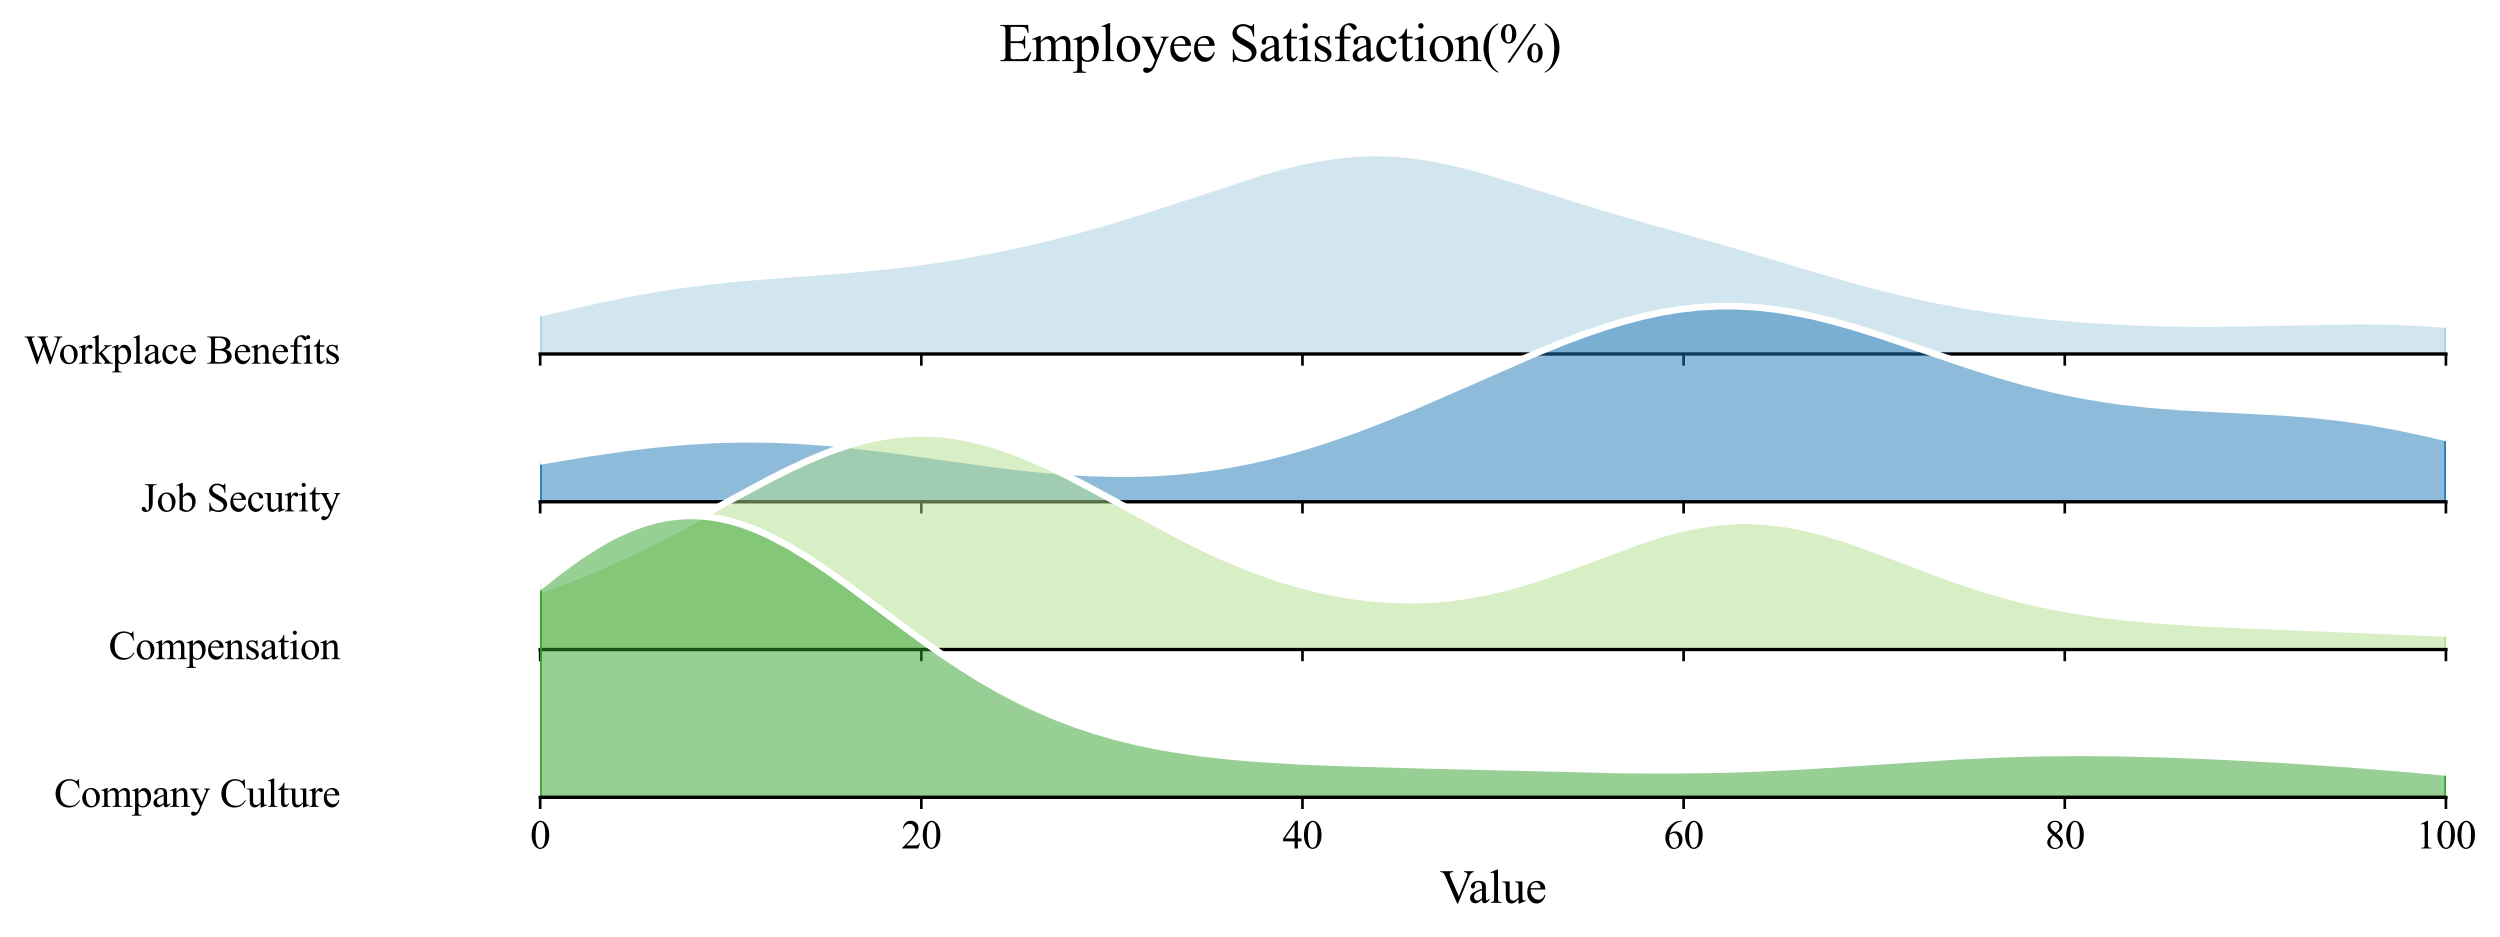 <?xml version="1.0" encoding="utf-8" standalone="no"?>
<!DOCTYPE svg PUBLIC "-//W3C//DTD SVG 1.1//EN"
  "http://www.w3.org/Graphics/SVG/1.1/DTD/svg11.dtd">
<svg xmlns:xlink="http://www.w3.org/1999/xlink" width="748.896pt" height="280.655pt" viewBox="0 0 748.896 280.655" xmlns="http://www.w3.org/2000/svg" version="1.1">
 <defs>
  <style type="text/css">*{stroke-linejoin: round; stroke-linecap: butt}</style>
 </defs>
 <g id="figure_1">
  <g id="patch_1">
   <path d="M -0 280.655 
L 748.896 280.655 
L 748.896 0 
L -0 0 
z
" style="fill: #ffffff"/>
  </g>
  <g id="axes_1">
   <g id="patch_2">
    <path d="M 161.812 106.048 
L 732.696 106.048 
L 732.696 17.52 
L 161.812 17.52 
L 161.812 106.048 
z
" style="fill: none; opacity: 0"/>
   </g>
   <g id="FillBetweenPolyCollection_1">
    <defs>
     <path id="ma133b7e699" d="M 161.812 -186.871 
L 161.812 -174.607 
L 164.68 -174.607 
L 167.549 -174.607 
L 170.418 -174.607 
L 173.287 -174.607 
L 176.155 -174.607 
L 179.024 -174.607 
L 181.893 -174.607 
L 184.762 -174.607 
L 187.631 -174.607 
L 190.499 -174.607 
L 193.368 -174.607 
L 196.237 -174.607 
L 199.106 -174.607 
L 201.974 -174.607 
L 204.843 -174.607 
L 207.712 -174.607 
L 210.581 -174.607 
L 213.449 -174.607 
L 216.318 -174.607 
L 219.187 -174.607 
L 222.056 -174.607 
L 224.924 -174.607 
L 227.793 -174.607 
L 230.662 -174.607 
L 233.531 -174.607 
L 236.4 -174.607 
L 239.268 -174.607 
L 242.137 -174.607 
L 245.006 -174.607 
L 247.875 -174.607 
L 250.743 -174.607 
L 253.612 -174.607 
L 256.481 -174.607 
L 259.35 -174.607 
L 262.218 -174.607 
L 265.087 -174.607 
L 267.956 -174.607 
L 270.825 -174.607 
L 273.694 -174.607 
L 276.562 -174.607 
L 279.431 -174.607 
L 282.3 -174.607 
L 285.169 -174.607 
L 288.037 -174.607 
L 290.906 -174.607 
L 293.775 -174.607 
L 296.644 -174.607 
L 299.512 -174.607 
L 302.381 -174.607 
L 305.25 -174.607 
L 308.119 -174.607 
L 310.987 -174.607 
L 313.856 -174.607 
L 316.725 -174.607 
L 319.594 -174.607 
L 322.463 -174.607 
L 325.331 -174.607 
L 328.2 -174.607 
L 331.069 -174.607 
L 333.938 -174.607 
L 336.806 -174.607 
L 339.675 -174.607 
L 342.544 -174.607 
L 345.413 -174.607 
L 348.281 -174.607 
L 351.15 -174.607 
L 354.019 -174.607 
L 356.888 -174.607 
L 359.756 -174.607 
L 362.625 -174.607 
L 365.494 -174.607 
L 368.363 -174.607 
L 371.232 -174.607 
L 374.1 -174.607 
L 376.969 -174.607 
L 379.838 -174.607 
L 382.707 -174.607 
L 385.575 -174.607 
L 388.444 -174.607 
L 391.313 -174.607 
L 394.182 -174.607 
L 397.05 -174.607 
L 399.919 -174.607 
L 402.788 -174.607 
L 405.657 -174.607 
L 408.526 -174.607 
L 411.394 -174.607 
L 414.263 -174.607 
L 417.132 -174.607 
L 420.001 -174.607 
L 422.869 -174.607 
L 425.738 -174.607 
L 428.607 -174.607 
L 431.476 -174.607 
L 434.344 -174.607 
L 437.213 -174.607 
L 440.082 -174.607 
L 442.951 -174.607 
L 445.819 -174.607 
L 448.688 -174.607 
L 451.557 -174.607 
L 454.426 -174.607 
L 457.295 -174.607 
L 460.163 -174.607 
L 463.032 -174.607 
L 465.901 -174.607 
L 468.77 -174.607 
L 471.638 -174.607 
L 474.507 -174.607 
L 477.376 -174.607 
L 480.245 -174.607 
L 483.113 -174.607 
L 485.982 -174.607 
L 488.851 -174.607 
L 491.72 -174.607 
L 494.589 -174.607 
L 497.457 -174.607 
L 500.326 -174.607 
L 503.195 -174.607 
L 506.064 -174.607 
L 508.932 -174.607 
L 511.801 -174.607 
L 514.67 -174.607 
L 517.539 -174.607 
L 520.407 -174.607 
L 523.276 -174.607 
L 526.145 -174.607 
L 529.014 -174.607 
L 531.882 -174.607 
L 534.751 -174.607 
L 537.62 -174.607 
L 540.489 -174.607 
L 543.358 -174.607 
L 546.226 -174.607 
L 549.095 -174.607 
L 551.964 -174.607 
L 554.833 -174.607 
L 557.701 -174.607 
L 560.57 -174.607 
L 563.439 -174.607 
L 566.308 -174.607 
L 569.176 -174.607 
L 572.045 -174.607 
L 574.914 -174.607 
L 577.783 -174.607 
L 580.652 -174.607 
L 583.52 -174.607 
L 586.389 -174.607 
L 589.258 -174.607 
L 592.127 -174.607 
L 594.995 -174.607 
L 597.864 -174.607 
L 600.733 -174.607 
L 603.602 -174.607 
L 606.47 -174.607 
L 609.339 -174.607 
L 612.208 -174.607 
L 615.077 -174.607 
L 617.945 -174.607 
L 620.814 -174.607 
L 623.683 -174.607 
L 626.552 -174.607 
L 629.421 -174.607 
L 632.289 -174.607 
L 635.158 -174.607 
L 638.027 -174.607 
L 640.896 -174.607 
L 643.764 -174.607 
L 646.633 -174.607 
L 649.502 -174.607 
L 652.371 -174.607 
L 655.239 -174.607 
L 658.108 -174.607 
L 660.977 -174.607 
L 663.846 -174.607 
L 666.714 -174.607 
L 669.583 -174.607 
L 672.452 -174.607 
L 675.321 -174.607 
L 678.19 -174.607 
L 681.058 -174.607 
L 683.927 -174.607 
L 686.796 -174.607 
L 689.665 -174.607 
L 692.533 -174.607 
L 695.402 -174.607 
L 698.271 -174.607 
L 701.14 -174.607 
L 704.008 -174.607 
L 706.877 -174.607 
L 709.746 -174.607 
L 712.615 -174.607 
L 715.484 -174.607 
L 718.352 -174.607 
L 721.221 -174.607 
L 724.09 -174.607 
L 726.959 -174.607 
L 729.827 -174.607 
L 732.696 -174.607 
L 732.696 -183.473 
L 732.696 -183.473 
L 729.827 -183.685 
L 726.959 -183.874 
L 724.09 -184.037 
L 721.221 -184.176 
L 718.352 -184.289 
L 715.484 -184.377 
L 712.615 -184.441 
L 709.746 -184.482 
L 706.877 -184.501 
L 704.008 -184.501 
L 701.14 -184.483 
L 698.271 -184.45 
L 695.402 -184.403 
L 692.533 -184.346 
L 689.665 -184.281 
L 686.796 -184.21 
L 683.927 -184.137 
L 681.058 -184.063 
L 678.19 -183.992 
L 675.321 -183.925 
L 672.452 -183.865 
L 669.583 -183.813 
L 666.714 -183.773 
L 663.846 -183.744 
L 660.977 -183.729 
L 658.108 -183.729 
L 655.239 -183.744 
L 652.371 -183.775 
L 649.502 -183.823 
L 646.633 -183.889 
L 643.764 -183.971 
L 640.896 -184.071 
L 638.027 -184.189 
L 635.158 -184.325 
L 632.289 -184.478 
L 629.421 -184.648 
L 626.552 -184.836 
L 623.683 -185.043 
L 620.814 -185.267 
L 617.945 -185.509 
L 615.077 -185.771 
L 612.208 -186.051 
L 609.339 -186.352 
L 606.47 -186.674 
L 603.602 -187.017 
L 600.733 -187.383 
L 597.864 -187.773 
L 594.995 -188.188 
L 592.127 -188.628 
L 589.258 -189.095 
L 586.389 -189.59 
L 583.52 -190.114 
L 580.652 -190.666 
L 577.783 -191.247 
L 574.914 -191.858 
L 572.045 -192.498 
L 569.176 -193.166 
L 566.308 -193.862 
L 563.439 -194.585 
L 560.57 -195.333 
L 557.701 -196.103 
L 554.833 -196.895 
L 551.964 -197.706 
L 549.095 -198.532 
L 546.226 -199.372 
L 543.358 -200.222 
L 540.489 -201.08 
L 537.62 -201.942 
L 534.751 -202.807 
L 531.882 -203.671 
L 529.014 -204.532 
L 526.145 -205.388 
L 523.276 -206.239 
L 520.407 -207.082 
L 517.539 -207.917 
L 514.67 -208.744 
L 511.801 -209.564 
L 508.932 -210.376 
L 506.064 -211.183 
L 503.195 -211.985 
L 500.326 -212.786 
L 497.457 -213.586 
L 494.589 -214.389 
L 491.72 -215.197 
L 488.851 -216.012 
L 485.982 -216.836 
L 483.113 -217.671 
L 480.245 -218.519 
L 477.376 -219.38 
L 474.507 -220.254 
L 471.638 -221.141 
L 468.77 -222.04 
L 465.901 -222.949 
L 463.032 -223.864 
L 460.163 -224.782 
L 457.295 -225.698 
L 454.426 -226.608 
L 451.557 -227.504 
L 448.688 -228.381 
L 445.819 -229.231 
L 442.951 -230.047 
L 440.082 -230.822 
L 437.213 -231.547 
L 434.344 -232.217 
L 431.476 -232.823 
L 428.607 -233.36 
L 425.738 -233.821 
L 422.869 -234.202 
L 420.001 -234.497 
L 417.132 -234.704 
L 414.263 -234.821 
L 411.394 -234.846 
L 408.526 -234.779 
L 405.657 -234.62 
L 402.788 -234.373 
L 399.919 -234.039 
L 397.05 -233.622 
L 394.182 -233.127 
L 391.313 -232.559 
L 388.444 -231.923 
L 385.575 -231.226 
L 382.707 -230.474 
L 379.838 -229.673 
L 376.969 -228.831 
L 374.1 -227.954 
L 371.232 -227.047 
L 368.363 -226.119 
L 365.494 -225.173 
L 362.625 -224.215 
L 359.756 -223.252 
L 356.888 -222.286 
L 354.019 -221.323 
L 351.15 -220.366 
L 348.281 -219.417 
L 345.413 -218.481 
L 342.544 -217.559 
L 339.675 -216.653 
L 336.806 -215.765 
L 333.938 -214.896 
L 331.069 -214.047 
L 328.2 -213.22 
L 325.331 -212.414 
L 322.463 -211.631 
L 319.594 -210.87 
L 316.725 -210.132 
L 313.856 -209.418 
L 310.987 -208.727 
L 308.119 -208.059 
L 305.25 -207.416 
L 302.381 -206.795 
L 299.512 -206.199 
L 296.644 -205.627 
L 293.775 -205.078 
L 290.906 -204.554 
L 288.037 -204.054 
L 285.169 -203.577 
L 282.3 -203.125 
L 279.431 -202.696 
L 276.562 -202.29 
L 273.694 -201.907 
L 270.825 -201.547 
L 267.956 -201.208 
L 265.087 -200.89 
L 262.218 -200.591 
L 259.35 -200.311 
L 256.481 -200.047 
L 253.612 -199.799 
L 250.743 -199.564 
L 247.875 -199.339 
L 245.006 -199.123 
L 242.137 -198.913 
L 239.268 -198.706 
L 236.4 -198.499 
L 233.531 -198.29 
L 230.662 -198.075 
L 227.793 -197.852 
L 224.924 -197.617 
L 222.056 -197.368 
L 219.187 -197.101 
L 216.318 -196.815 
L 213.449 -196.507 
L 210.581 -196.175 
L 207.712 -195.818 
L 204.843 -195.434 
L 201.974 -195.023 
L 199.106 -194.584 
L 196.237 -194.117 
L 193.368 -193.623 
L 190.499 -193.102 
L 187.631 -192.555 
L 184.762 -191.985 
L 181.893 -191.394 
L 179.024 -190.783 
L 176.155 -190.156 
L 173.287 -189.514 
L 170.418 -188.862 
L 167.549 -188.202 
L 164.68 -187.537 
L 161.812 -186.871 
z
" style="stroke: #a6cee3"/>
    </defs>
    <g clip-path="url(#p8007872fa3)">
     <use xlink:href="#ma133b7e699" x="0" y="280.655" style="fill: #a6cee3; fill-opacity: 0.5; stroke: #a6cee3"/>
    </g>
   </g>
   <g id="matplotlib.axis_1">
    <g id="xtick_1">
     <g id="line2d_1">
      <defs>
       <path id="m1d6e647283" d="M 0 0 
L 0 3.5 
" style="stroke: #000000; stroke-width: 0.8"/>
      </defs>
      <g>
       <use xlink:href="#m1d6e647283" x="161.812" y="106.048" style="stroke: #000000; stroke-width: 0.8"/>
      </g>
     </g>
    </g>
    <g id="xtick_2">
     <g id="line2d_2">
      <g>
       <use xlink:href="#m1d6e647283" x="275.989" y="106.048" style="stroke: #000000; stroke-width: 0.8"/>
      </g>
     </g>
    </g>
    <g id="xtick_3">
     <g id="line2d_3">
      <g>
       <use xlink:href="#m1d6e647283" x="390.165" y="106.048" style="stroke: #000000; stroke-width: 0.8"/>
      </g>
     </g>
    </g>
    <g id="xtick_4">
     <g id="line2d_4">
      <g>
       <use xlink:href="#m1d6e647283" x="504.342" y="106.048" style="stroke: #000000; stroke-width: 0.8"/>
      </g>
     </g>
    </g>
    <g id="xtick_5">
     <g id="line2d_5">
      <g>
       <use xlink:href="#m1d6e647283" x="618.519" y="106.048" style="stroke: #000000; stroke-width: 0.8"/>
      </g>
     </g>
    </g>
    <g id="xtick_6">
     <g id="line2d_6">
      <g>
       <use xlink:href="#m1d6e647283" x="732.696" y="106.048" style="stroke: #000000; stroke-width: 0.8"/>
      </g>
     </g>
    </g>
   </g>
   <g id="matplotlib.axis_2"/>
   <g id="line2d_7">
    <path d="M 161.812 93.785 
L 179.024 89.872 
L 187.631 88.1 
L 196.237 86.538 
L 204.843 85.221 
L 213.449 84.148 
L 222.056 83.288 
L 233.531 82.365 
L 256.481 80.608 
L 267.956 79.447 
L 276.562 78.365 
L 285.169 77.078 
L 293.775 75.577 
L 302.381 73.86 
L 310.987 71.928 
L 319.594 69.785 
L 328.2 67.435 
L 336.806 64.89 
L 348.281 61.238 
L 376.969 51.824 
L 382.707 50.182 
L 388.444 48.733 
L 394.182 47.529 
L 399.919 46.617 
L 405.657 46.035 
L 411.394 45.809 
L 417.132 45.951 
L 422.869 46.454 
L 428.607 47.295 
L 434.344 48.438 
L 440.082 49.834 
L 445.819 51.425 
L 454.426 54.048 
L 480.245 62.136 
L 494.589 66.266 
L 520.407 73.573 
L 543.358 80.433 
L 554.833 83.76 
L 563.439 86.07 
L 572.045 88.157 
L 580.652 89.989 
L 589.258 91.56 
L 597.864 92.882 
L 606.47 93.982 
L 615.077 94.885 
L 626.552 95.819 
L 638.027 96.466 
L 649.502 96.832 
L 660.977 96.926 
L 672.452 96.791 
L 706.877 96.154 
L 715.484 96.279 
L 724.09 96.618 
L 732.696 97.183 
L 732.696 97.183 
" clip-path="url(#p8007872fa3)" style="fill: none; stroke: #ffffff; stroke-width: 2; stroke-linecap: square"/>
   </g>
   <g id="line2d_8">
    <path d="M 161.812 106.048 
L 732.696 106.048 
" style="fill: none; stroke: #000000; stroke-linecap: square"/>
   </g>
   <g id="text_1">
    <g id="patch_3">
     <path d="M 3.24 115.458 
L 105.829 115.458 
L 105.829 96.638 
L 3.24 96.638 
z
" style="fill: #ffffff; opacity: 0.5"/>
    </g>
    <!-- Workplace Benefits -->
    <g transform="translate(7.2 108.931) scale(0.12 -0.12)">
     <defs>
      <path id="TimesNewRomanPSMT-57" d="M 5991 4238 
L 5991 4122 
Q 5825 4122 5722 4062 
Q 5619 4003 5525 3841 
Q 5463 3731 5328 3319 
L 4147 -97 
L 4022 -97 
L 3056 2613 
L 2097 -97 
L 1984 -97 
L 725 3422 
Q 584 3816 547 3888 
Q 484 4006 376 4064 
Q 269 4122 84 4122 
L 84 4238 
L 1653 4238 
L 1653 4122 
L 1578 4122 
Q 1413 4122 1325 4047 
Q 1238 3972 1238 3866 
Q 1238 3756 1375 3363 
L 2209 984 
L 2913 3006 
L 2788 3363 
L 2688 3647 
Q 2622 3803 2541 3922 
Q 2500 3981 2441 4022 
Q 2363 4078 2284 4103 
Q 2225 4122 2097 4122 
L 2097 4238 
L 3747 4238 
L 3747 4122 
L 3634 4122 
Q 3459 4122 3378 4047 
Q 3297 3972 3297 3844 
Q 3297 3684 3438 3288 
L 4250 984 
L 5056 3319 
Q 5194 3706 5194 3856 
Q 5194 3928 5148 3990 
Q 5103 4053 5034 4078 
Q 4916 4122 4725 4122 
L 4725 4238 
L 5991 4238 
z
" transform="scale(0.016)"/>
      <path id="TimesNewRomanPSMT-6f" d="M 1600 2947 
Q 2250 2947 2644 2453 
Q 2978 2031 2978 1484 
Q 2978 1100 2793 706 
Q 2609 313 2286 112 
Q 1963 -88 1566 -88 
Q 919 -88 538 428 
Q 216 863 216 1403 
Q 216 1797 411 2186 
Q 606 2575 925 2761 
Q 1244 2947 1600 2947 
z
M 1503 2744 
Q 1338 2744 1170 2645 
Q 1003 2547 900 2300 
Q 797 2053 797 1666 
Q 797 1041 1045 587 
Q 1294 134 1700 134 
Q 2003 134 2200 384 
Q 2397 634 2397 1244 
Q 2397 2006 2069 2444 
Q 1847 2744 1503 2744 
z
" transform="scale(0.016)"/>
      <path id="TimesNewRomanPSMT-72" d="M 1038 2947 
L 1038 2303 
Q 1397 2947 1775 2947 
Q 1947 2947 2059 2842 
Q 2172 2738 2172 2600 
Q 2172 2478 2090 2393 
Q 2009 2309 1897 2309 
Q 1788 2309 1652 2417 
Q 1516 2525 1450 2525 
Q 1394 2525 1328 2463 
Q 1188 2334 1038 2041 
L 1038 669 
Q 1038 431 1097 309 
Q 1138 225 1241 169 
Q 1344 113 1538 113 
L 1538 0 
L 72 0 
L 72 113 
Q 291 113 397 181 
Q 475 231 506 341 
Q 522 394 522 644 
L 522 1753 
Q 522 2253 501 2348 
Q 481 2444 426 2487 
Q 372 2531 291 2531 
Q 194 2531 72 2484 
L 41 2597 
L 906 2947 
L 1038 2947 
z
" transform="scale(0.016)"/>
      <path id="TimesNewRomanPSMT-6b" d="M 1047 4444 
L 1047 1597 
L 1775 2259 
Q 2006 2472 2044 2528 
Q 2069 2566 2069 2603 
Q 2069 2666 2017 2711 
Q 1966 2756 1847 2763 
L 1847 2863 
L 3091 2863 
L 3091 2763 
Q 2834 2756 2664 2684 
Q 2494 2613 2291 2428 
L 1556 1750 
L 2291 822 
Q 2597 438 2703 334 
Q 2853 188 2966 144 
Q 3044 113 3238 113 
L 3238 0 
L 1847 0 
L 1847 113 
Q 1966 116 2008 148 
Q 2050 181 2050 241 
Q 2050 313 1925 472 
L 1047 1594 
L 1047 644 
Q 1047 366 1086 278 
Q 1125 191 1197 153 
Q 1269 116 1509 113 
L 1509 0 
L 53 0 
L 53 113 
Q 272 113 381 166 
Q 447 200 481 272 
Q 528 375 528 628 
L 528 3234 
Q 528 3731 506 3842 
Q 484 3953 434 3995 
Q 384 4038 303 4038 
Q 238 4038 106 3984 
L 53 4094 
L 903 4444 
L 1047 4444 
z
" transform="scale(0.016)"/>
      <path id="TimesNewRomanPSMT-70" d="M -6 2578 
L 875 2934 
L 994 2934 
L 994 2266 
Q 1216 2644 1439 2795 
Q 1663 2947 1909 2947 
Q 2341 2947 2628 2609 
Q 2981 2197 2981 1534 
Q 2981 794 2556 309 
Q 2206 -88 1675 -88 
Q 1444 -88 1275 -22 
Q 1150 25 994 166 
L 994 -706 
Q 994 -1000 1030 -1079 
Q 1066 -1159 1155 -1206 
Q 1244 -1253 1478 -1253 
L 1478 -1369 
L -22 -1369 
L -22 -1253 
L 56 -1253 
Q 228 -1256 350 -1188 
Q 409 -1153 442 -1076 
Q 475 -1000 475 -688 
L 475 2019 
Q 475 2297 450 2372 
Q 425 2447 370 2484 
Q 316 2522 222 2522 
Q 147 2522 31 2478 
L -6 2578 
z
M 994 2081 
L 994 1013 
Q 994 666 1022 556 
Q 1066 375 1236 237 
Q 1406 100 1666 100 
Q 1978 100 2172 344 
Q 2425 663 2425 1241 
Q 2425 1897 2138 2250 
Q 1938 2494 1663 2494 
Q 1513 2494 1366 2419 
Q 1253 2363 994 2081 
z
" transform="scale(0.016)"/>
      <path id="TimesNewRomanPSMT-6c" d="M 1184 4444 
L 1184 647 
Q 1184 378 1223 290 
Q 1263 203 1344 158 
Q 1425 113 1647 113 
L 1647 0 
L 244 0 
L 244 113 
Q 441 113 512 153 
Q 584 194 625 287 
Q 666 381 666 647 
L 666 3247 
Q 666 3731 644 3842 
Q 622 3953 573 3993 
Q 525 4034 450 4034 
Q 369 4034 244 3984 
L 191 4094 
L 1044 4444 
L 1184 4444 
z
" transform="scale(0.016)"/>
      <path id="TimesNewRomanPSMT-61" d="M 1822 413 
Q 1381 72 1269 19 
Q 1100 -59 909 -59 
Q 613 -59 420 144 
Q 228 347 228 678 
Q 228 888 322 1041 
Q 450 1253 767 1440 
Q 1084 1628 1822 1897 
L 1822 2009 
Q 1822 2438 1686 2597 
Q 1550 2756 1291 2756 
Q 1094 2756 978 2650 
Q 859 2544 859 2406 
L 866 2225 
Q 866 2081 792 2003 
Q 719 1925 600 1925 
Q 484 1925 411 2006 
Q 338 2088 338 2228 
Q 338 2497 613 2722 
Q 888 2947 1384 2947 
Q 1766 2947 2009 2819 
Q 2194 2722 2281 2516 
Q 2338 2381 2338 1966 
L 2338 994 
Q 2338 584 2353 492 
Q 2369 400 2405 369 
Q 2441 338 2488 338 
Q 2538 338 2575 359 
Q 2641 400 2828 588 
L 2828 413 
Q 2478 -56 2159 -56 
Q 2006 -56 1915 50 
Q 1825 156 1822 413 
z
M 1822 616 
L 1822 1706 
Q 1350 1519 1213 1441 
Q 966 1303 859 1153 
Q 753 1003 753 825 
Q 753 600 887 451 
Q 1022 303 1197 303 
Q 1434 303 1822 616 
z
" transform="scale(0.016)"/>
      <path id="TimesNewRomanPSMT-63" d="M 2631 1088 
Q 2516 522 2178 217 
Q 1841 -88 1431 -88 
Q 944 -88 581 321 
Q 219 731 219 1428 
Q 219 2103 620 2525 
Q 1022 2947 1584 2947 
Q 2006 2947 2278 2723 
Q 2550 2500 2550 2259 
Q 2550 2141 2473 2067 
Q 2397 1994 2259 1994 
Q 2075 1994 1981 2113 
Q 1928 2178 1911 2362 
Q 1894 2547 1784 2644 
Q 1675 2738 1481 2738 
Q 1169 2738 978 2506 
Q 725 2200 725 1697 
Q 725 1184 976 792 
Q 1228 400 1656 400 
Q 1963 400 2206 609 
Q 2378 753 2541 1131 
L 2631 1088 
z
" transform="scale(0.016)"/>
      <path id="TimesNewRomanPSMT-65" d="M 681 1784 
Q 678 1147 991 784 
Q 1303 422 1725 422 
Q 2006 422 2214 576 
Q 2422 731 2563 1106 
L 2659 1044 
Q 2594 616 2278 264 
Q 1963 -88 1488 -88 
Q 972 -88 605 314 
Q 238 716 238 1394 
Q 238 2128 614 2539 
Q 991 2950 1559 2950 
Q 2041 2950 2350 2633 
Q 2659 2316 2659 1784 
L 681 1784 
z
M 681 1966 
L 2006 1966 
Q 1991 2241 1941 2353 
Q 1863 2528 1708 2628 
Q 1553 2728 1384 2728 
Q 1125 2728 920 2526 
Q 716 2325 681 1966 
z
" transform="scale(0.016)"/>
      <path id="TimesNewRomanPSMT-20" transform="scale(0.016)"/>
      <path id="TimesNewRomanPSMT-42" d="M 2956 2163 
Q 3397 2069 3616 1863 
Q 3919 1575 3919 1159 
Q 3919 844 3719 555 
Q 3519 266 3170 133 
Q 2822 0 2106 0 
L 106 0 
L 106 116 
L 266 116 
Q 531 116 647 284 
Q 719 394 719 750 
L 719 3488 
Q 719 3881 628 3984 
Q 506 4122 266 4122 
L 106 4122 
L 106 4238 
L 1938 4238 
Q 2450 4238 2759 4163 
Q 3228 4050 3475 3764 
Q 3722 3478 3722 3106 
Q 3722 2788 3528 2536 
Q 3334 2284 2956 2163 
z
M 1319 2331 
Q 1434 2309 1582 2298 
Q 1731 2288 1909 2288 
Q 2366 2288 2595 2386 
Q 2825 2484 2947 2687 
Q 3069 2891 3069 3131 
Q 3069 3503 2766 3765 
Q 2463 4028 1881 4028 
Q 1569 4028 1319 3959 
L 1319 2331 
z
M 1319 306 
Q 1681 222 2034 222 
Q 2600 222 2897 476 
Q 3194 731 3194 1106 
Q 3194 1353 3059 1581 
Q 2925 1809 2622 1940 
Q 2319 2072 1872 2072 
Q 1678 2072 1540 2065 
Q 1403 2059 1319 2044 
L 1319 306 
z
" transform="scale(0.016)"/>
      <path id="TimesNewRomanPSMT-6e" d="M 1034 2341 
Q 1538 2947 1994 2947 
Q 2228 2947 2397 2830 
Q 2566 2713 2666 2444 
Q 2734 2256 2734 1869 
L 2734 647 
Q 2734 375 2778 278 
Q 2813 200 2889 156 
Q 2966 113 3172 113 
L 3172 0 
L 1756 0 
L 1756 113 
L 1816 113 
Q 2016 113 2095 173 
Q 2175 234 2206 353 
Q 2219 400 2219 647 
L 2219 1819 
Q 2219 2209 2117 2386 
Q 2016 2563 1775 2563 
Q 1403 2563 1034 2156 
L 1034 647 
Q 1034 356 1069 288 
Q 1113 197 1189 155 
Q 1266 113 1500 113 
L 1500 0 
L 84 0 
L 84 113 
L 147 113 
Q 366 113 442 223 
Q 519 334 519 647 
L 519 1709 
Q 519 2225 495 2337 
Q 472 2450 423 2490 
Q 375 2531 294 2531 
Q 206 2531 84 2484 
L 38 2597 
L 900 2947 
L 1034 2947 
L 1034 2341 
z
" transform="scale(0.016)"/>
      <path id="TimesNewRomanPSMT-66" d="M 1319 2638 
L 1319 756 
Q 1319 356 1406 250 
Q 1522 113 1716 113 
L 1975 113 
L 1975 0 
L 266 0 
L 266 113 
L 394 113 
Q 519 113 622 175 
Q 725 238 764 344 
Q 803 450 803 756 
L 803 2638 
L 247 2638 
L 247 2863 
L 803 2863 
L 803 3050 
Q 803 3478 940 3775 
Q 1078 4072 1361 4255 
Q 1644 4438 1997 4438 
Q 2325 4438 2600 4225 
Q 2781 4084 2781 3909 
Q 2781 3816 2700 3733 
Q 2619 3650 2525 3650 
Q 2453 3650 2373 3701 
Q 2294 3753 2178 3923 
Q 2063 4094 1966 4153 
Q 1869 4213 1750 4213 
Q 1606 4213 1506 4136 
Q 1406 4059 1362 3898 
Q 1319 3738 1319 3069 
L 1319 2863 
L 2056 2863 
L 2056 2638 
L 1319 2638 
z
" transform="scale(0.016)"/>
      <path id="TimesNewRomanPSMT-69" d="M 928 4444 
Q 1059 4444 1151 4351 
Q 1244 4259 1244 4128 
Q 1244 3997 1151 3903 
Q 1059 3809 928 3809 
Q 797 3809 703 3903 
Q 609 3997 609 4128 
Q 609 4259 701 4351 
Q 794 4444 928 4444 
z
M 1188 2947 
L 1188 647 
Q 1188 378 1227 289 
Q 1266 200 1342 156 
Q 1419 113 1622 113 
L 1622 0 
L 231 0 
L 231 113 
Q 441 113 512 153 
Q 584 194 626 287 
Q 669 381 669 647 
L 669 1750 
Q 669 2216 641 2353 
Q 619 2453 572 2492 
Q 525 2531 444 2531 
Q 356 2531 231 2484 
L 188 2597 
L 1050 2947 
L 1188 2947 
z
" transform="scale(0.016)"/>
      <path id="TimesNewRomanPSMT-74" d="M 1031 3803 
L 1031 2863 
L 1700 2863 
L 1700 2644 
L 1031 2644 
L 1031 788 
Q 1031 509 1111 412 
Q 1191 316 1316 316 
Q 1419 316 1516 380 
Q 1613 444 1666 569 
L 1788 569 
Q 1678 263 1478 108 
Q 1278 -47 1066 -47 
Q 922 -47 784 33 
Q 647 113 581 261 
Q 516 409 516 719 
L 516 2644 
L 63 2644 
L 63 2747 
Q 234 2816 414 2980 
Q 594 3144 734 3369 
Q 806 3488 934 3803 
L 1031 3803 
z
" transform="scale(0.016)"/>
      <path id="TimesNewRomanPSMT-73" d="M 2050 2947 
L 2050 1972 
L 1947 1972 
Q 1828 2431 1642 2597 
Q 1456 2763 1169 2763 
Q 950 2763 815 2647 
Q 681 2531 681 2391 
Q 681 2216 781 2091 
Q 878 1963 1175 1819 
L 1631 1597 
Q 2266 1288 2266 781 
Q 2266 391 1970 151 
Q 1675 -88 1309 -88 
Q 1047 -88 709 6 
Q 606 38 541 38 
Q 469 38 428 -44 
L 325 -44 
L 325 978 
L 428 978 
Q 516 541 762 319 
Q 1009 97 1316 97 
Q 1531 97 1667 223 
Q 1803 350 1803 528 
Q 1803 744 1651 891 
Q 1500 1038 1047 1263 
Q 594 1488 453 1669 
Q 313 1847 313 2119 
Q 313 2472 555 2709 
Q 797 2947 1181 2947 
Q 1350 2947 1591 2875 
Q 1750 2828 1803 2828 
Q 1853 2828 1881 2850 
Q 1909 2872 1947 2947 
L 2050 2947 
z
" transform="scale(0.016)"/>
     </defs>
     <use xlink:href="#TimesNewRomanPSMT-57"/>
     <use xlink:href="#TimesNewRomanPSMT-6f" transform="translate(86.385 0)"/>
     <use xlink:href="#TimesNewRomanPSMT-72" transform="translate(136.385 0)"/>
     <use xlink:href="#TimesNewRomanPSMT-6b" transform="translate(169.686 0)"/>
     <use xlink:href="#TimesNewRomanPSMT-70" transform="translate(219.686 0)"/>
     <use xlink:href="#TimesNewRomanPSMT-6c" transform="translate(269.686 0)"/>
     <use xlink:href="#TimesNewRomanPSMT-61" transform="translate(297.469 0)"/>
     <use xlink:href="#TimesNewRomanPSMT-63" transform="translate(341.854 0)"/>
     <use xlink:href="#TimesNewRomanPSMT-65" transform="translate(386.238 0)"/>
     <use xlink:href="#TimesNewRomanPSMT-20" transform="translate(430.623 0)"/>
     <use xlink:href="#TimesNewRomanPSMT-42" transform="translate(455.623 0)"/>
     <use xlink:href="#TimesNewRomanPSMT-65" transform="translate(522.322 0)"/>
     <use xlink:href="#TimesNewRomanPSMT-6e" transform="translate(566.707 0)"/>
     <use xlink:href="#TimesNewRomanPSMT-65" transform="translate(616.707 0)"/>
     <use xlink:href="#TimesNewRomanPSMT-66" transform="translate(661.092 0)"/>
     <use xlink:href="#TimesNewRomanPSMT-69" transform="translate(694.393 0)"/>
     <use xlink:href="#TimesNewRomanPSMT-74" transform="translate(722.176 0)"/>
     <use xlink:href="#TimesNewRomanPSMT-73" transform="translate(749.959 0)"/>
    </g>
   </g>
  </g>
  <g id="axes_2">
   <g id="patch_4">
    <path d="M 161.812 150.312 
L 732.696 150.312 
L 732.696 61.784 
L 161.812 61.784 
L 161.812 150.312 
z
" style="fill: none; opacity: 0"/>
   </g>
   <g id="FillBetweenPolyCollection_2">
    <defs>
     <path id="m6ae34e4602" d="M 161.812 -142.439 
L 161.812 -130.343 
L 164.68 -130.343 
L 167.549 -130.343 
L 170.418 -130.343 
L 173.287 -130.343 
L 176.155 -130.343 
L 179.024 -130.343 
L 181.893 -130.343 
L 184.762 -130.343 
L 187.631 -130.343 
L 190.499 -130.343 
L 193.368 -130.343 
L 196.237 -130.343 
L 199.106 -130.343 
L 201.974 -130.343 
L 204.843 -130.343 
L 207.712 -130.343 
L 210.581 -130.343 
L 213.449 -130.343 
L 216.318 -130.343 
L 219.187 -130.343 
L 222.056 -130.343 
L 224.924 -130.343 
L 227.793 -130.343 
L 230.662 -130.343 
L 233.531 -130.343 
L 236.4 -130.343 
L 239.268 -130.343 
L 242.137 -130.343 
L 245.006 -130.343 
L 247.875 -130.343 
L 250.743 -130.343 
L 253.612 -130.343 
L 256.481 -130.343 
L 259.35 -130.343 
L 262.218 -130.343 
L 265.087 -130.343 
L 267.956 -130.343 
L 270.825 -130.343 
L 273.694 -130.343 
L 276.562 -130.343 
L 279.431 -130.343 
L 282.3 -130.343 
L 285.169 -130.343 
L 288.037 -130.343 
L 290.906 -130.343 
L 293.775 -130.343 
L 296.644 -130.343 
L 299.512 -130.343 
L 302.381 -130.343 
L 305.25 -130.343 
L 308.119 -130.343 
L 310.987 -130.343 
L 313.856 -130.343 
L 316.725 -130.343 
L 319.594 -130.343 
L 322.463 -130.343 
L 325.331 -130.343 
L 328.2 -130.343 
L 331.069 -130.343 
L 333.938 -130.343 
L 336.806 -130.343 
L 339.675 -130.343 
L 342.544 -130.343 
L 345.413 -130.343 
L 348.281 -130.343 
L 351.15 -130.343 
L 354.019 -130.343 
L 356.888 -130.343 
L 359.756 -130.343 
L 362.625 -130.343 
L 365.494 -130.343 
L 368.363 -130.343 
L 371.232 -130.343 
L 374.1 -130.343 
L 376.969 -130.343 
L 379.838 -130.343 
L 382.707 -130.343 
L 385.575 -130.343 
L 388.444 -130.343 
L 391.313 -130.343 
L 394.182 -130.343 
L 397.05 -130.343 
L 399.919 -130.343 
L 402.788 -130.343 
L 405.657 -130.343 
L 408.526 -130.343 
L 411.394 -130.343 
L 414.263 -130.343 
L 417.132 -130.343 
L 420.001 -130.343 
L 422.869 -130.343 
L 425.738 -130.343 
L 428.607 -130.343 
L 431.476 -130.343 
L 434.344 -130.343 
L 437.213 -130.343 
L 440.082 -130.343 
L 442.951 -130.343 
L 445.819 -130.343 
L 448.688 -130.343 
L 451.557 -130.343 
L 454.426 -130.343 
L 457.295 -130.343 
L 460.163 -130.343 
L 463.032 -130.343 
L 465.901 -130.343 
L 468.77 -130.343 
L 471.638 -130.343 
L 474.507 -130.343 
L 477.376 -130.343 
L 480.245 -130.343 
L 483.113 -130.343 
L 485.982 -130.343 
L 488.851 -130.343 
L 491.72 -130.343 
L 494.589 -130.343 
L 497.457 -130.343 
L 500.326 -130.343 
L 503.195 -130.343 
L 506.064 -130.343 
L 508.932 -130.343 
L 511.801 -130.343 
L 514.67 -130.343 
L 517.539 -130.343 
L 520.407 -130.343 
L 523.276 -130.343 
L 526.145 -130.343 
L 529.014 -130.343 
L 531.882 -130.343 
L 534.751 -130.343 
L 537.62 -130.343 
L 540.489 -130.343 
L 543.358 -130.343 
L 546.226 -130.343 
L 549.095 -130.343 
L 551.964 -130.343 
L 554.833 -130.343 
L 557.701 -130.343 
L 560.57 -130.343 
L 563.439 -130.343 
L 566.308 -130.343 
L 569.176 -130.343 
L 572.045 -130.343 
L 574.914 -130.343 
L 577.783 -130.343 
L 580.652 -130.343 
L 583.52 -130.343 
L 586.389 -130.343 
L 589.258 -130.343 
L 592.127 -130.343 
L 594.995 -130.343 
L 597.864 -130.343 
L 600.733 -130.343 
L 603.602 -130.343 
L 606.47 -130.343 
L 609.339 -130.343 
L 612.208 -130.343 
L 615.077 -130.343 
L 617.945 -130.343 
L 620.814 -130.343 
L 623.683 -130.343 
L 626.552 -130.343 
L 629.421 -130.343 
L 632.289 -130.343 
L 635.158 -130.343 
L 638.027 -130.343 
L 640.896 -130.343 
L 643.764 -130.343 
L 646.633 -130.343 
L 649.502 -130.343 
L 652.371 -130.343 
L 655.239 -130.343 
L 658.108 -130.343 
L 660.977 -130.343 
L 663.846 -130.343 
L 666.714 -130.343 
L 669.583 -130.343 
L 672.452 -130.343 
L 675.321 -130.343 
L 678.19 -130.343 
L 681.058 -130.343 
L 683.927 -130.343 
L 686.796 -130.343 
L 689.665 -130.343 
L 692.533 -130.343 
L 695.402 -130.343 
L 698.271 -130.343 
L 701.14 -130.343 
L 704.008 -130.343 
L 706.877 -130.343 
L 709.746 -130.343 
L 712.615 -130.343 
L 715.484 -130.343 
L 718.352 -130.343 
L 721.221 -130.343 
L 724.09 -130.343 
L 726.959 -130.343 
L 729.827 -130.343 
L 732.696 -130.343 
L 732.696 -149.505 
L 732.696 -149.505 
L 729.827 -150.197 
L 726.959 -150.866 
L 724.09 -151.51 
L 721.221 -152.125 
L 718.352 -152.71 
L 715.484 -153.263 
L 712.615 -153.783 
L 709.746 -154.268 
L 706.877 -154.718 
L 704.008 -155.133 
L 701.14 -155.512 
L 698.271 -155.858 
L 695.402 -156.17 
L 692.533 -156.452 
L 689.665 -156.704 
L 686.796 -156.929 
L 683.927 -157.13 
L 681.058 -157.31 
L 678.19 -157.473 
L 675.321 -157.621 
L 672.452 -157.76 
L 669.583 -157.892 
L 666.714 -158.022 
L 663.846 -158.154 
L 660.977 -158.293 
L 658.108 -158.441 
L 655.239 -158.604 
L 652.371 -158.784 
L 649.502 -158.986 
L 646.633 -159.213 
L 643.764 -159.468 
L 640.896 -159.753 
L 638.027 -160.072 
L 635.158 -160.427 
L 632.289 -160.819 
L 629.421 -161.251 
L 626.552 -161.722 
L 623.683 -162.235 
L 620.814 -162.789 
L 617.945 -163.384 
L 615.077 -164.021 
L 612.208 -164.698 
L 609.339 -165.414 
L 606.47 -166.168 
L 603.602 -166.958 
L 600.733 -167.782 
L 597.864 -168.638 
L 594.995 -169.522 
L 592.127 -170.433 
L 589.258 -171.366 
L 586.389 -172.318 
L 583.52 -173.286 
L 580.652 -174.264 
L 577.783 -175.25 
L 574.914 -176.237 
L 572.045 -177.223 
L 569.176 -178.201 
L 566.308 -179.167 
L 563.439 -180.116 
L 560.57 -181.042 
L 557.701 -181.94 
L 554.833 -182.806 
L 551.964 -183.634 
L 549.095 -184.418 
L 546.226 -185.155 
L 543.358 -185.839 
L 540.489 -186.465 
L 537.62 -187.03 
L 534.751 -187.53 
L 531.882 -187.96 
L 529.014 -188.317 
L 526.145 -188.6 
L 523.276 -188.805 
L 520.407 -188.931 
L 517.539 -188.976 
L 514.67 -188.939 
L 511.801 -188.821 
L 508.932 -188.62 
L 506.064 -188.339 
L 503.195 -187.978 
L 500.326 -187.538 
L 497.457 -187.023 
L 494.589 -186.433 
L 491.72 -185.773 
L 488.851 -185.045 
L 485.982 -184.253 
L 483.113 -183.4 
L 480.245 -182.49 
L 477.376 -181.528 
L 474.507 -180.517 
L 471.638 -179.462 
L 468.77 -178.367 
L 465.901 -177.236 
L 463.032 -176.073 
L 460.163 -174.883 
L 457.295 -173.67 
L 454.426 -172.437 
L 451.557 -171.189 
L 448.688 -169.929 
L 445.819 -168.66 
L 442.951 -167.388 
L 440.082 -166.114 
L 437.213 -164.842 
L 434.344 -163.575 
L 431.476 -162.317 
L 428.607 -161.069 
L 425.738 -159.836 
L 422.869 -158.619 
L 420.001 -157.421 
L 417.132 -156.245 
L 414.263 -155.093 
L 411.394 -153.968 
L 408.526 -152.871 
L 405.657 -151.804 
L 402.788 -150.771 
L 399.919 -149.772 
L 397.05 -148.81 
L 394.182 -147.885 
L 391.313 -147.001 
L 388.444 -146.157 
L 385.575 -145.356 
L 382.707 -144.598 
L 379.838 -143.885 
L 376.969 -143.217 
L 374.1 -142.596 
L 371.232 -142.021 
L 368.363 -141.493 
L 365.494 -141.013 
L 362.625 -140.579 
L 359.756 -140.193 
L 356.888 -139.855 
L 354.019 -139.562 
L 351.15 -139.316 
L 348.281 -139.115 
L 345.413 -138.959 
L 342.544 -138.847 
L 339.675 -138.777 
L 336.806 -138.748 
L 333.938 -138.76 
L 331.069 -138.81 
L 328.2 -138.897 
L 325.331 -139.02 
L 322.463 -139.177 
L 319.594 -139.365 
L 316.725 -139.584 
L 313.856 -139.831 
L 310.987 -140.105 
L 308.119 -140.402 
L 305.25 -140.722 
L 302.381 -141.061 
L 299.512 -141.418 
L 296.644 -141.789 
L 293.775 -142.174 
L 290.906 -142.568 
L 288.037 -142.971 
L 285.169 -143.379 
L 282.3 -143.789 
L 279.431 -144.2 
L 276.562 -144.609 
L 273.694 -145.013 
L 270.825 -145.409 
L 267.956 -145.796 
L 265.087 -146.172 
L 262.218 -146.532 
L 259.35 -146.877 
L 256.481 -147.203 
L 253.612 -147.508 
L 250.743 -147.791 
L 247.875 -148.05 
L 245.006 -148.283 
L 242.137 -148.488 
L 239.268 -148.665 
L 236.4 -148.813 
L 233.531 -148.93 
L 230.662 -149.015 
L 227.793 -149.069 
L 224.924 -149.09 
L 222.056 -149.078 
L 219.187 -149.034 
L 216.318 -148.957 
L 213.449 -148.848 
L 210.581 -148.706 
L 207.712 -148.533 
L 204.843 -148.329 
L 201.974 -148.096 
L 199.106 -147.833 
L 196.237 -147.542 
L 193.368 -147.225 
L 190.499 -146.883 
L 187.631 -146.517 
L 184.762 -146.129 
L 181.893 -145.72 
L 179.024 -145.293 
L 176.155 -144.849 
L 173.287 -144.389 
L 170.418 -143.916 
L 167.549 -143.433 
L 164.68 -142.94 
L 161.812 -142.439 
z
" style="stroke: #1f78b4"/>
    </defs>
    <g clip-path="url(#pa05a683bbb)">
     <use xlink:href="#m6ae34e4602" x="0" y="280.655" style="fill: #1f78b4; fill-opacity: 0.5; stroke: #1f78b4"/>
    </g>
   </g>
   <g id="matplotlib.axis_3">
    <g id="xtick_7">
     <g id="line2d_9">
      <g>
       <use xlink:href="#m1d6e647283" x="161.812" y="150.312" style="stroke: #000000; stroke-width: 0.8"/>
      </g>
     </g>
    </g>
    <g id="xtick_8">
     <g id="line2d_10">
      <g>
       <use xlink:href="#m1d6e647283" x="275.989" y="150.312" style="stroke: #000000; stroke-width: 0.8"/>
      </g>
     </g>
    </g>
    <g id="xtick_9">
     <g id="line2d_11">
      <g>
       <use xlink:href="#m1d6e647283" x="390.165" y="150.312" style="stroke: #000000; stroke-width: 0.8"/>
      </g>
     </g>
    </g>
    <g id="xtick_10">
     <g id="line2d_12">
      <g>
       <use xlink:href="#m1d6e647283" x="504.342" y="150.312" style="stroke: #000000; stroke-width: 0.8"/>
      </g>
     </g>
    </g>
    <g id="xtick_11">
     <g id="line2d_13">
      <g>
       <use xlink:href="#m1d6e647283" x="618.519" y="150.312" style="stroke: #000000; stroke-width: 0.8"/>
      </g>
     </g>
    </g>
    <g id="xtick_12">
     <g id="line2d_14">
      <g>
       <use xlink:href="#m1d6e647283" x="732.696" y="150.312" style="stroke: #000000; stroke-width: 0.8"/>
      </g>
     </g>
    </g>
   </g>
   <g id="matplotlib.axis_4"/>
   <g id="line2d_15">
    <path d="M 161.812 138.216 
L 176.155 135.807 
L 187.631 134.138 
L 196.237 133.113 
L 204.843 132.326 
L 213.449 131.808 
L 222.056 131.577 
L 230.662 131.64 
L 239.268 131.99 
L 247.875 132.606 
L 256.481 133.453 
L 267.956 134.859 
L 285.169 137.277 
L 299.512 139.238 
L 308.119 140.253 
L 316.725 141.071 
L 325.331 141.635 
L 333.938 141.896 
L 339.675 141.879 
L 345.413 141.696 
L 351.15 141.339 
L 356.888 140.801 
L 362.625 140.076 
L 368.363 139.162 
L 374.1 138.059 
L 379.838 136.77 
L 385.575 135.299 
L 391.313 133.655 
L 397.05 131.846 
L 405.657 128.851 
L 414.263 125.562 
L 422.869 122.037 
L 434.344 117.08 
L 460.163 105.772 
L 468.77 102.288 
L 474.507 100.138 
L 480.245 98.165 
L 485.982 96.403 
L 491.72 94.882 
L 497.457 93.633 
L 503.195 92.678 
L 508.932 92.035 
L 514.67 91.716 
L 520.407 91.725 
L 526.145 92.055 
L 531.882 92.696 
L 537.62 93.625 
L 543.358 94.816 
L 549.095 96.237 
L 554.833 97.849 
L 563.439 100.54 
L 574.914 104.418 
L 589.258 109.289 
L 597.864 112.018 
L 606.47 114.488 
L 612.208 115.958 
L 617.945 117.271 
L 623.683 118.42 
L 629.421 119.404 
L 635.158 120.228 
L 643.764 121.188 
L 652.371 121.871 
L 663.846 122.501 
L 683.927 123.525 
L 692.533 124.204 
L 701.14 125.143 
L 709.746 126.387 
L 718.352 127.945 
L 726.959 129.789 
L 732.696 131.15 
L 732.696 131.15 
" clip-path="url(#pa05a683bbb)" style="fill: none; stroke: #ffffff; stroke-width: 2; stroke-linecap: square"/>
   </g>
   <g id="line2d_16">
    <path d="M 161.812 150.312 
L 732.696 150.312 
" style="fill: none; stroke: #000000; stroke-linecap: square"/>
   </g>
   <g id="text_2">
    <g id="patch_5">
     <path d="M 38.248 159.733 
L 105.829 159.733 
L 105.829 140.891 
L 38.248 140.891 
z
" style="fill: #ffffff; opacity: 0.5"/>
    </g>
    <!-- Job Security -->
    <g transform="translate(42.208 153.184) scale(0.12 -0.12)">
     <defs>
      <path id="TimesNewRomanPSMT-4a" d="M 638 4122 
L 638 4238 
L 2453 4238 
L 2453 4122 
L 2300 4122 
Q 2041 4122 1922 3969 
Q 1847 3869 1847 3488 
L 1847 1416 
Q 1847 938 1742 641 
Q 1638 344 1381 123 
Q 1125 -97 763 -97 
Q 469 -97 300 48 
Q 131 194 131 381 
Q 131 534 209 613 
Q 313 709 450 709 
Q 550 709 629 643 
Q 709 578 831 294 
Q 903 125 1016 125 
Q 1100 125 1173 228 
Q 1247 331 1247 594 
L 1247 3488 
Q 1247 3809 1206 3913 
Q 1175 3991 1075 4047 
Q 941 4122 791 4122 
L 638 4122 
z
" transform="scale(0.016)"/>
      <path id="TimesNewRomanPSMT-62" d="M 984 2369 
Q 1400 2947 1881 2947 
Q 2322 2947 2650 2570 
Q 2978 2194 2978 1541 
Q 2978 778 2472 313 
Q 2038 -88 1503 -88 
Q 1253 -88 995 3 
Q 738 94 469 275 
L 469 3241 
Q 469 3728 445 3840 
Q 422 3953 372 3993 
Q 322 4034 247 4034 
Q 159 4034 28 3984 
L -16 4094 
L 844 4444 
L 984 4444 
L 984 2369 
z
M 984 2169 
L 984 456 
Q 1144 300 1314 220 
Q 1484 141 1663 141 
Q 1947 141 2192 453 
Q 2438 766 2438 1363 
Q 2438 1913 2192 2208 
Q 1947 2503 1634 2503 
Q 1469 2503 1303 2419 
Q 1178 2356 984 2169 
z
" transform="scale(0.016)"/>
      <path id="TimesNewRomanPSMT-53" d="M 2934 4334 
L 2934 2869 
L 2819 2869 
Q 2763 3291 2617 3541 
Q 2472 3791 2203 3937 
Q 1934 4084 1647 4084 
Q 1322 4084 1109 3886 
Q 897 3688 897 3434 
Q 897 3241 1031 3081 
Q 1225 2847 1953 2456 
Q 2547 2138 2764 1967 
Q 2981 1797 3098 1565 
Q 3216 1334 3216 1081 
Q 3216 600 2842 251 
Q 2469 -97 1881 -97 
Q 1697 -97 1534 -69 
Q 1438 -53 1133 45 
Q 828 144 747 144 
Q 669 144 623 97 
Q 578 50 556 -97 
L 441 -97 
L 441 1356 
L 556 1356 
Q 638 900 775 673 
Q 913 447 1195 297 
Q 1478 147 1816 147 
Q 2206 147 2432 353 
Q 2659 559 2659 841 
Q 2659 997 2573 1156 
Q 2488 1316 2306 1453 
Q 2184 1547 1640 1851 
Q 1097 2156 867 2337 
Q 638 2519 519 2737 
Q 400 2956 400 3219 
Q 400 3675 750 4004 
Q 1100 4334 1641 4334 
Q 1978 4334 2356 4169 
Q 2531 4091 2603 4091 
Q 2684 4091 2736 4139 
Q 2788 4188 2819 4334 
L 2934 4334 
z
" transform="scale(0.016)"/>
      <path id="TimesNewRomanPSMT-75" d="M 2709 2863 
L 2709 1128 
Q 2709 631 2732 520 
Q 2756 409 2807 365 
Q 2859 322 2928 322 
Q 3025 322 3147 375 
L 3191 266 
L 2334 -88 
L 2194 -88 
L 2194 519 
Q 1825 119 1631 15 
Q 1438 -88 1222 -88 
Q 981 -88 804 51 
Q 628 191 559 409 
Q 491 628 491 1028 
L 491 2306 
Q 491 2509 447 2587 
Q 403 2666 317 2708 
Q 231 2750 6 2747 
L 6 2863 
L 1009 2863 
L 1009 947 
Q 1009 547 1148 422 
Q 1288 297 1484 297 
Q 1619 297 1789 381 
Q 1959 466 2194 703 
L 2194 2325 
Q 2194 2569 2105 2655 
Q 2016 2741 1734 2747 
L 1734 2863 
L 2709 2863 
z
" transform="scale(0.016)"/>
      <path id="TimesNewRomanPSMT-79" d="M 38 2863 
L 1372 2863 
L 1372 2747 
L 1306 2747 
Q 1166 2747 1095 2686 
Q 1025 2625 1025 2534 
Q 1025 2413 1128 2197 
L 1825 753 
L 2466 2334 
Q 2519 2463 2519 2588 
Q 2519 2644 2497 2672 
Q 2472 2706 2419 2726 
Q 2366 2747 2231 2747 
L 2231 2863 
L 3163 2863 
L 3163 2747 
Q 3047 2734 2984 2696 
Q 2922 2659 2847 2556 
Q 2819 2513 2741 2316 
L 1575 -541 
Q 1406 -956 1132 -1168 
Q 859 -1381 606 -1381 
Q 422 -1381 303 -1275 
Q 184 -1169 184 -1031 
Q 184 -900 270 -820 
Q 356 -741 506 -741 
Q 609 -741 788 -809 
Q 913 -856 944 -856 
Q 1038 -856 1148 -759 
Q 1259 -663 1372 -384 
L 1575 113 
L 547 2272 
Q 500 2369 397 2513 
Q 319 2622 269 2659 
Q 197 2709 38 2747 
L 38 2863 
z
" transform="scale(0.016)"/>
     </defs>
     <use xlink:href="#TimesNewRomanPSMT-4a"/>
     <use xlink:href="#TimesNewRomanPSMT-6f" transform="translate(38.916 0)"/>
     <use xlink:href="#TimesNewRomanPSMT-62" transform="translate(88.916 0)"/>
     <use xlink:href="#TimesNewRomanPSMT-20" transform="translate(138.916 0)"/>
     <use xlink:href="#TimesNewRomanPSMT-53" transform="translate(163.916 0)"/>
     <use xlink:href="#TimesNewRomanPSMT-65" transform="translate(219.531 0)"/>
     <use xlink:href="#TimesNewRomanPSMT-63" transform="translate(263.916 0)"/>
     <use xlink:href="#TimesNewRomanPSMT-75" transform="translate(308.301 0)"/>
     <use xlink:href="#TimesNewRomanPSMT-72" transform="translate(358.301 0)"/>
     <use xlink:href="#TimesNewRomanPSMT-69" transform="translate(391.602 0)"/>
     <use xlink:href="#TimesNewRomanPSMT-74" transform="translate(419.385 0)"/>
     <use xlink:href="#TimesNewRomanPSMT-79" transform="translate(447.168 0)"/>
    </g>
   </g>
  </g>
  <g id="axes_3">
   <g id="patch_6">
    <path d="M 161.812 194.576 
L 732.696 194.576 
L 732.696 106.048 
L 161.812 106.048 
L 161.812 194.576 
z
" style="fill: none; opacity: 0"/>
   </g>
   <g id="FillBetweenPolyCollection_3">
    <defs>
     <path id="mc6fbef1a28" d="M 161.812 -103.942 
L 161.812 -86.079 
L 164.68 -86.079 
L 167.549 -86.079 
L 170.418 -86.079 
L 173.287 -86.079 
L 176.155 -86.079 
L 179.024 -86.079 
L 181.893 -86.079 
L 184.762 -86.079 
L 187.631 -86.079 
L 190.499 -86.079 
L 193.368 -86.079 
L 196.237 -86.079 
L 199.106 -86.079 
L 201.974 -86.079 
L 204.843 -86.079 
L 207.712 -86.079 
L 210.581 -86.079 
L 213.449 -86.079 
L 216.318 -86.079 
L 219.187 -86.079 
L 222.056 -86.079 
L 224.924 -86.079 
L 227.793 -86.079 
L 230.662 -86.079 
L 233.531 -86.079 
L 236.4 -86.079 
L 239.268 -86.079 
L 242.137 -86.079 
L 245.006 -86.079 
L 247.875 -86.079 
L 250.743 -86.079 
L 253.612 -86.079 
L 256.481 -86.079 
L 259.35 -86.079 
L 262.218 -86.079 
L 265.087 -86.079 
L 267.956 -86.079 
L 270.825 -86.079 
L 273.694 -86.079 
L 276.562 -86.079 
L 279.431 -86.079 
L 282.3 -86.079 
L 285.169 -86.079 
L 288.037 -86.079 
L 290.906 -86.079 
L 293.775 -86.079 
L 296.644 -86.079 
L 299.512 -86.079 
L 302.381 -86.079 
L 305.25 -86.079 
L 308.119 -86.079 
L 310.987 -86.079 
L 313.856 -86.079 
L 316.725 -86.079 
L 319.594 -86.079 
L 322.463 -86.079 
L 325.331 -86.079 
L 328.2 -86.079 
L 331.069 -86.079 
L 333.938 -86.079 
L 336.806 -86.079 
L 339.675 -86.079 
L 342.544 -86.079 
L 345.413 -86.079 
L 348.281 -86.079 
L 351.15 -86.079 
L 354.019 -86.079 
L 356.888 -86.079 
L 359.756 -86.079 
L 362.625 -86.079 
L 365.494 -86.079 
L 368.363 -86.079 
L 371.232 -86.079 
L 374.1 -86.079 
L 376.969 -86.079 
L 379.838 -86.079 
L 382.707 -86.079 
L 385.575 -86.079 
L 388.444 -86.079 
L 391.313 -86.079 
L 394.182 -86.079 
L 397.05 -86.079 
L 399.919 -86.079 
L 402.788 -86.079 
L 405.657 -86.079 
L 408.526 -86.079 
L 411.394 -86.079 
L 414.263 -86.079 
L 417.132 -86.079 
L 420.001 -86.079 
L 422.869 -86.079 
L 425.738 -86.079 
L 428.607 -86.079 
L 431.476 -86.079 
L 434.344 -86.079 
L 437.213 -86.079 
L 440.082 -86.079 
L 442.951 -86.079 
L 445.819 -86.079 
L 448.688 -86.079 
L 451.557 -86.079 
L 454.426 -86.079 
L 457.295 -86.079 
L 460.163 -86.079 
L 463.032 -86.079 
L 465.901 -86.079 
L 468.77 -86.079 
L 471.638 -86.079 
L 474.507 -86.079 
L 477.376 -86.079 
L 480.245 -86.079 
L 483.113 -86.079 
L 485.982 -86.079 
L 488.851 -86.079 
L 491.72 -86.079 
L 494.589 -86.079 
L 497.457 -86.079 
L 500.326 -86.079 
L 503.195 -86.079 
L 506.064 -86.079 
L 508.932 -86.079 
L 511.801 -86.079 
L 514.67 -86.079 
L 517.539 -86.079 
L 520.407 -86.079 
L 523.276 -86.079 
L 526.145 -86.079 
L 529.014 -86.079 
L 531.882 -86.079 
L 534.751 -86.079 
L 537.62 -86.079 
L 540.489 -86.079 
L 543.358 -86.079 
L 546.226 -86.079 
L 549.095 -86.079 
L 551.964 -86.079 
L 554.833 -86.079 
L 557.701 -86.079 
L 560.57 -86.079 
L 563.439 -86.079 
L 566.308 -86.079 
L 569.176 -86.079 
L 572.045 -86.079 
L 574.914 -86.079 
L 577.783 -86.079 
L 580.652 -86.079 
L 583.52 -86.079 
L 586.389 -86.079 
L 589.258 -86.079 
L 592.127 -86.079 
L 594.995 -86.079 
L 597.864 -86.079 
L 600.733 -86.079 
L 603.602 -86.079 
L 606.47 -86.079 
L 609.339 -86.079 
L 612.208 -86.079 
L 615.077 -86.079 
L 617.945 -86.079 
L 620.814 -86.079 
L 623.683 -86.079 
L 626.552 -86.079 
L 629.421 -86.079 
L 632.289 -86.079 
L 635.158 -86.079 
L 638.027 -86.079 
L 640.896 -86.079 
L 643.764 -86.079 
L 646.633 -86.079 
L 649.502 -86.079 
L 652.371 -86.079 
L 655.239 -86.079 
L 658.108 -86.079 
L 660.977 -86.079 
L 663.846 -86.079 
L 666.714 -86.079 
L 669.583 -86.079 
L 672.452 -86.079 
L 675.321 -86.079 
L 678.19 -86.079 
L 681.058 -86.079 
L 683.927 -86.079 
L 686.796 -86.079 
L 689.665 -86.079 
L 692.533 -86.079 
L 695.402 -86.079 
L 698.271 -86.079 
L 701.14 -86.079 
L 704.008 -86.079 
L 706.877 -86.079 
L 709.746 -86.079 
L 712.615 -86.079 
L 715.484 -86.079 
L 718.352 -86.079 
L 721.221 -86.079 
L 724.09 -86.079 
L 726.959 -86.079 
L 729.827 -86.079 
L 732.696 -86.079 
L 732.696 -90.918 
L 732.696 -90.918 
L 729.827 -91.068 
L 726.959 -91.214 
L 724.09 -91.355 
L 721.221 -91.492 
L 718.352 -91.624 
L 715.484 -91.751 
L 712.615 -91.874 
L 709.746 -91.993 
L 706.877 -92.108 
L 704.008 -92.219 
L 701.14 -92.327 
L 698.271 -92.433 
L 695.402 -92.537 
L 692.533 -92.639 
L 689.665 -92.741 
L 686.796 -92.843 
L 683.927 -92.945 
L 681.058 -93.049 
L 678.19 -93.156 
L 675.321 -93.266 
L 672.452 -93.38 
L 669.583 -93.5 
L 666.714 -93.627 
L 663.846 -93.761 
L 660.977 -93.905 
L 658.108 -94.06 
L 655.239 -94.227 
L 652.371 -94.407 
L 649.502 -94.604 
L 646.633 -94.818 
L 643.764 -95.051 
L 640.896 -95.306 
L 638.027 -95.584 
L 635.158 -95.888 
L 632.289 -96.22 
L 629.421 -96.583 
L 626.552 -96.977 
L 623.683 -97.407 
L 620.814 -97.873 
L 617.945 -98.379 
L 615.077 -98.925 
L 612.208 -99.513 
L 609.339 -100.145 
L 606.47 -100.822 
L 603.602 -101.544 
L 600.733 -102.311 
L 597.864 -103.124 
L 594.995 -103.98 
L 592.127 -104.879 
L 589.258 -105.818 
L 586.389 -106.795 
L 583.52 -107.805 
L 580.652 -108.845 
L 577.783 -109.909 
L 574.914 -110.992 
L 572.045 -112.086 
L 569.176 -113.186 
L 566.308 -114.283 
L 563.439 -115.369 
L 560.57 -116.436 
L 557.701 -117.474 
L 554.833 -118.475 
L 551.964 -119.43 
L 549.095 -120.329 
L 546.226 -121.164 
L 543.358 -121.927 
L 540.489 -122.609 
L 537.62 -123.203 
L 534.751 -123.703 
L 531.882 -124.104 
L 529.014 -124.399 
L 526.145 -124.587 
L 523.276 -124.664 
L 520.407 -124.63 
L 517.539 -124.485 
L 514.67 -124.229 
L 511.801 -123.867 
L 508.932 -123.4 
L 506.064 -122.835 
L 503.195 -122.178 
L 500.326 -121.436 
L 497.457 -120.616 
L 494.589 -119.727 
L 491.72 -118.779 
L 488.851 -117.782 
L 485.982 -116.745 
L 483.113 -115.68 
L 480.245 -114.595 
L 477.376 -113.502 
L 474.507 -112.41 
L 471.638 -111.33 
L 468.77 -110.27 
L 465.901 -109.238 
L 463.032 -108.243 
L 460.163 -107.292 
L 457.295 -106.392 
L 454.426 -105.547 
L 451.557 -104.763 
L 448.688 -104.045 
L 445.819 -103.394 
L 442.951 -102.815 
L 440.082 -102.309 
L 437.213 -101.878 
L 434.344 -101.522 
L 431.476 -101.241 
L 428.607 -101.037 
L 425.738 -100.908 
L 422.869 -100.854 
L 420.001 -100.874 
L 417.132 -100.968 
L 414.263 -101.134 
L 411.394 -101.372 
L 408.526 -101.68 
L 405.657 -102.058 
L 402.788 -102.504 
L 399.919 -103.018 
L 397.05 -103.6 
L 394.182 -104.247 
L 391.313 -104.96 
L 388.444 -105.738 
L 385.575 -106.58 
L 382.707 -107.486 
L 379.838 -108.453 
L 376.969 -109.482 
L 374.1 -110.57 
L 371.232 -111.716 
L 368.363 -112.918 
L 365.494 -114.174 
L 362.625 -115.482 
L 359.756 -116.838 
L 356.888 -118.239 
L 354.019 -119.68 
L 351.15 -121.159 
L 348.281 -122.669 
L 345.413 -124.206 
L 342.544 -125.764 
L 339.675 -127.337 
L 336.806 -128.918 
L 333.938 -130.501 
L 331.069 -132.078 
L 328.2 -133.641 
L 325.331 -135.184 
L 322.463 -136.697 
L 319.594 -138.174 
L 316.725 -139.606 
L 313.856 -140.984 
L 310.987 -142.301 
L 308.119 -143.548 
L 305.25 -144.719 
L 302.381 -145.806 
L 299.512 -146.802 
L 296.644 -147.7 
L 293.775 -148.494 
L 290.906 -149.18 
L 288.037 -149.752 
L 285.169 -150.206 
L 282.3 -150.539 
L 279.431 -150.749 
L 276.562 -150.834 
L 273.694 -150.794 
L 270.825 -150.628 
L 267.956 -150.338 
L 265.087 -149.925 
L 262.218 -149.393 
L 259.35 -148.745 
L 256.481 -147.985 
L 253.612 -147.119 
L 250.743 -146.152 
L 247.875 -145.092 
L 245.006 -143.944 
L 242.137 -142.717 
L 239.268 -141.419 
L 236.4 -140.057 
L 233.531 -138.639 
L 230.662 -137.175 
L 227.793 -135.672 
L 224.924 -134.139 
L 222.056 -132.583 
L 219.187 -131.012 
L 216.318 -129.434 
L 213.449 -127.856 
L 210.581 -126.283 
L 207.712 -124.722 
L 204.843 -123.177 
L 201.974 -121.655 
L 199.106 -120.158 
L 196.237 -118.69 
L 193.368 -117.255 
L 190.499 -115.854 
L 187.631 -114.489 
L 184.762 -113.162 
L 181.893 -111.874 
L 179.024 -110.625 
L 176.155 -109.415 
L 173.287 -108.244 
L 170.418 -107.112 
L 167.549 -106.018 
L 164.68 -104.962 
L 161.812 -103.942 
z
" style="stroke: #b2df8a"/>
    </defs>
    <g clip-path="url(#pf6a55d4221)">
     <use xlink:href="#mc6fbef1a28" x="0" y="280.655" style="fill: #b2df8a; fill-opacity: 0.5; stroke: #b2df8a"/>
    </g>
   </g>
   <g id="matplotlib.axis_5">
    <g id="xtick_13">
     <g id="line2d_17">
      <g>
       <use xlink:href="#m1d6e647283" x="161.812" y="194.576" style="stroke: #000000; stroke-width: 0.8"/>
      </g>
     </g>
    </g>
    <g id="xtick_14">
     <g id="line2d_18">
      <g>
       <use xlink:href="#m1d6e647283" x="275.989" y="194.576" style="stroke: #000000; stroke-width: 0.8"/>
      </g>
     </g>
    </g>
    <g id="xtick_15">
     <g id="line2d_19">
      <g>
       <use xlink:href="#m1d6e647283" x="390.165" y="194.576" style="stroke: #000000; stroke-width: 0.8"/>
      </g>
     </g>
    </g>
    <g id="xtick_16">
     <g id="line2d_20">
      <g>
       <use xlink:href="#m1d6e647283" x="504.342" y="194.576" style="stroke: #000000; stroke-width: 0.8"/>
      </g>
     </g>
    </g>
    <g id="xtick_17">
     <g id="line2d_21">
      <g>
       <use xlink:href="#m1d6e647283" x="618.519" y="194.576" style="stroke: #000000; stroke-width: 0.8"/>
      </g>
     </g>
    </g>
    <g id="xtick_18">
     <g id="line2d_22">
      <g>
       <use xlink:href="#m1d6e647283" x="732.696" y="194.576" style="stroke: #000000; stroke-width: 0.8"/>
      </g>
     </g>
    </g>
   </g>
   <g id="matplotlib.axis_6"/>
   <g id="line2d_23">
    <path d="M 161.812 176.713 
L 170.418 173.543 
L 179.024 170.03 
L 187.631 166.166 
L 196.237 161.965 
L 204.843 157.478 
L 219.187 149.643 
L 230.662 143.48 
L 236.4 140.599 
L 242.137 137.938 
L 247.875 135.564 
L 253.612 133.537 
L 259.35 131.911 
L 262.218 131.262 
L 265.087 130.73 
L 267.956 130.318 
L 270.825 130.027 
L 273.694 129.861 
L 276.562 129.821 
L 279.431 129.906 
L 282.3 130.116 
L 285.169 130.45 
L 288.037 130.904 
L 290.906 131.476 
L 296.644 132.956 
L 302.381 134.849 
L 308.119 137.107 
L 313.856 139.672 
L 319.594 142.481 
L 328.2 147.014 
L 354.019 160.975 
L 359.756 163.818 
L 365.494 166.481 
L 371.232 168.939 
L 376.969 171.174 
L 382.707 173.17 
L 388.444 174.917 
L 394.182 176.408 
L 399.919 177.637 
L 405.657 178.598 
L 411.394 179.283 
L 417.132 179.687 
L 422.869 179.801 
L 428.607 179.618 
L 434.344 179.134 
L 440.082 178.346 
L 445.819 177.261 
L 451.557 175.892 
L 457.295 174.264 
L 463.032 172.412 
L 471.638 169.325 
L 491.72 161.876 
L 497.457 160.04 
L 503.195 158.477 
L 508.932 157.255 
L 514.67 156.426 
L 520.407 156.025 
L 523.276 155.991 
L 529.014 156.256 
L 534.751 156.952 
L 540.489 158.046 
L 546.226 159.491 
L 551.964 161.226 
L 557.701 163.181 
L 566.308 166.372 
L 583.52 172.85 
L 592.127 175.776 
L 597.864 177.532 
L 603.602 179.111 
L 609.339 180.51 
L 615.077 181.731 
L 620.814 182.782 
L 629.421 184.073 
L 638.027 185.071 
L 646.633 185.838 
L 658.108 186.596 
L 672.452 187.275 
L 732.696 189.738 
L 732.696 189.738 
" clip-path="url(#pf6a55d4221)" style="fill: none; stroke: #ffffff; stroke-width: 2; stroke-linecap: square"/>
   </g>
   <g id="line2d_24">
    <path d="M 161.812 194.576 
L 732.696 194.576 
" style="fill: none; stroke: #000000; stroke-linecap: square"/>
   </g>
   <g id="text_3">
    <g id="patch_7">
     <path d="M 28.579 203.986 
L 105.829 203.986 
L 105.829 185.166 
L 28.579 185.166 
z
" style="fill: #ffffff; opacity: 0.5"/>
    </g>
    <!-- Compensation -->
    <g transform="translate(32.539 197.459) scale(0.12 -0.12)">
     <defs>
      <path id="TimesNewRomanPSMT-43" d="M 3853 4334 
L 3950 2894 
L 3853 2894 
Q 3659 3541 3300 3825 
Q 2941 4109 2438 4109 
Q 2016 4109 1675 3895 
Q 1334 3681 1139 3212 
Q 944 2744 944 2047 
Q 944 1472 1128 1050 
Q 1313 628 1683 403 
Q 2053 178 2528 178 
Q 2941 178 3256 354 
Q 3572 531 3950 1056 
L 4047 994 
Q 3728 428 3303 165 
Q 2878 -97 2294 -97 
Q 1241 -97 663 684 
Q 231 1266 231 2053 
Q 231 2688 515 3219 
Q 800 3750 1298 4042 
Q 1797 4334 2388 4334 
Q 2847 4334 3294 4109 
Q 3425 4041 3481 4041 
Q 3566 4041 3628 4100 
Q 3709 4184 3744 4334 
L 3853 4334 
z
" transform="scale(0.016)"/>
      <path id="TimesNewRomanPSMT-6d" d="M 1050 2338 
Q 1363 2650 1419 2697 
Q 1559 2816 1721 2881 
Q 1884 2947 2044 2947 
Q 2313 2947 2506 2790 
Q 2700 2634 2766 2338 
Q 3088 2713 3309 2830 
Q 3531 2947 3766 2947 
Q 3994 2947 4170 2830 
Q 4347 2713 4450 2447 
Q 4519 2266 4519 1878 
L 4519 647 
Q 4519 378 4559 278 
Q 4591 209 4675 161 
Q 4759 113 4950 113 
L 4950 0 
L 3538 0 
L 3538 113 
L 3597 113 
Q 3781 113 3884 184 
Q 3956 234 3988 344 
Q 4000 397 4000 647 
L 4000 1878 
Q 4000 2228 3916 2372 
Q 3794 2572 3525 2572 
Q 3359 2572 3192 2489 
Q 3025 2406 2788 2181 
L 2781 2147 
L 2788 2013 
L 2788 647 
Q 2788 353 2820 281 
Q 2853 209 2943 161 
Q 3034 113 3253 113 
L 3253 0 
L 1806 0 
L 1806 113 
Q 2044 113 2133 169 
Q 2222 225 2256 338 
Q 2272 391 2272 647 
L 2272 1878 
Q 2272 2228 2169 2381 
Q 2031 2581 1784 2581 
Q 1616 2581 1450 2491 
Q 1191 2353 1050 2181 
L 1050 647 
Q 1050 366 1089 281 
Q 1128 197 1204 155 
Q 1281 113 1516 113 
L 1516 0 
L 100 0 
L 100 113 
Q 297 113 375 155 
Q 453 197 493 289 
Q 534 381 534 647 
L 534 1741 
Q 534 2213 506 2350 
Q 484 2453 437 2492 
Q 391 2531 309 2531 
Q 222 2531 100 2484 
L 53 2597 
L 916 2947 
L 1050 2947 
L 1050 2338 
z
" transform="scale(0.016)"/>
     </defs>
     <use xlink:href="#TimesNewRomanPSMT-43"/>
     <use xlink:href="#TimesNewRomanPSMT-6f" transform="translate(66.699 0)"/>
     <use xlink:href="#TimesNewRomanPSMT-6d" transform="translate(116.699 0)"/>
     <use xlink:href="#TimesNewRomanPSMT-70" transform="translate(194.482 0)"/>
     <use xlink:href="#TimesNewRomanPSMT-65" transform="translate(244.482 0)"/>
     <use xlink:href="#TimesNewRomanPSMT-6e" transform="translate(288.867 0)"/>
     <use xlink:href="#TimesNewRomanPSMT-73" transform="translate(338.867 0)"/>
     <use xlink:href="#TimesNewRomanPSMT-61" transform="translate(377.783 0)"/>
     <use xlink:href="#TimesNewRomanPSMT-74" transform="translate(422.168 0)"/>
     <use xlink:href="#TimesNewRomanPSMT-69" transform="translate(449.951 0)"/>
     <use xlink:href="#TimesNewRomanPSMT-6f" transform="translate(477.734 0)"/>
     <use xlink:href="#TimesNewRomanPSMT-6e" transform="translate(527.734 0)"/>
    </g>
   </g>
  </g>
  <g id="axes_4">
   <g id="patch_8">
    <path d="M 161.812 238.84 
L 732.696 238.84 
L 732.696 150.312 
L 161.812 150.312 
L 161.812 238.84 
z
" style="fill: none; opacity: 0"/>
   </g>
   <g id="FillBetweenPolyCollection_4">
    <defs>
     <path id="mbfcb3a8329" d="M 161.812 -104.993 
L 161.812 -41.815 
L 164.68 -41.815 
L 167.549 -41.815 
L 170.418 -41.815 
L 173.287 -41.815 
L 176.155 -41.815 
L 179.024 -41.815 
L 181.893 -41.815 
L 184.762 -41.815 
L 187.631 -41.815 
L 190.499 -41.815 
L 193.368 -41.815 
L 196.237 -41.815 
L 199.106 -41.815 
L 201.974 -41.815 
L 204.843 -41.815 
L 207.712 -41.815 
L 210.581 -41.815 
L 213.449 -41.815 
L 216.318 -41.815 
L 219.187 -41.815 
L 222.056 -41.815 
L 224.924 -41.815 
L 227.793 -41.815 
L 230.662 -41.815 
L 233.531 -41.815 
L 236.4 -41.815 
L 239.268 -41.815 
L 242.137 -41.815 
L 245.006 -41.815 
L 247.875 -41.815 
L 250.743 -41.815 
L 253.612 -41.815 
L 256.481 -41.815 
L 259.35 -41.815 
L 262.218 -41.815 
L 265.087 -41.815 
L 267.956 -41.815 
L 270.825 -41.815 
L 273.694 -41.815 
L 276.562 -41.815 
L 279.431 -41.815 
L 282.3 -41.815 
L 285.169 -41.815 
L 288.037 -41.815 
L 290.906 -41.815 
L 293.775 -41.815 
L 296.644 -41.815 
L 299.512 -41.815 
L 302.381 -41.815 
L 305.25 -41.815 
L 308.119 -41.815 
L 310.987 -41.815 
L 313.856 -41.815 
L 316.725 -41.815 
L 319.594 -41.815 
L 322.463 -41.815 
L 325.331 -41.815 
L 328.2 -41.815 
L 331.069 -41.815 
L 333.938 -41.815 
L 336.806 -41.815 
L 339.675 -41.815 
L 342.544 -41.815 
L 345.413 -41.815 
L 348.281 -41.815 
L 351.15 -41.815 
L 354.019 -41.815 
L 356.888 -41.815 
L 359.756 -41.815 
L 362.625 -41.815 
L 365.494 -41.815 
L 368.363 -41.815 
L 371.232 -41.815 
L 374.1 -41.815 
L 376.969 -41.815 
L 379.838 -41.815 
L 382.707 -41.815 
L 385.575 -41.815 
L 388.444 -41.815 
L 391.313 -41.815 
L 394.182 -41.815 
L 397.05 -41.815 
L 399.919 -41.815 
L 402.788 -41.815 
L 405.657 -41.815 
L 408.526 -41.815 
L 411.394 -41.815 
L 414.263 -41.815 
L 417.132 -41.815 
L 420.001 -41.815 
L 422.869 -41.815 
L 425.738 -41.815 
L 428.607 -41.815 
L 431.476 -41.815 
L 434.344 -41.815 
L 437.213 -41.815 
L 440.082 -41.815 
L 442.951 -41.815 
L 445.819 -41.815 
L 448.688 -41.815 
L 451.557 -41.815 
L 454.426 -41.815 
L 457.295 -41.815 
L 460.163 -41.815 
L 463.032 -41.815 
L 465.901 -41.815 
L 468.77 -41.815 
L 471.638 -41.815 
L 474.507 -41.815 
L 477.376 -41.815 
L 480.245 -41.815 
L 483.113 -41.815 
L 485.982 -41.815 
L 488.851 -41.815 
L 491.72 -41.815 
L 494.589 -41.815 
L 497.457 -41.815 
L 500.326 -41.815 
L 503.195 -41.815 
L 506.064 -41.815 
L 508.932 -41.815 
L 511.801 -41.815 
L 514.67 -41.815 
L 517.539 -41.815 
L 520.407 -41.815 
L 523.276 -41.815 
L 526.145 -41.815 
L 529.014 -41.815 
L 531.882 -41.815 
L 534.751 -41.815 
L 537.62 -41.815 
L 540.489 -41.815 
L 543.358 -41.815 
L 546.226 -41.815 
L 549.095 -41.815 
L 551.964 -41.815 
L 554.833 -41.815 
L 557.701 -41.815 
L 560.57 -41.815 
L 563.439 -41.815 
L 566.308 -41.815 
L 569.176 -41.815 
L 572.045 -41.815 
L 574.914 -41.815 
L 577.783 -41.815 
L 580.652 -41.815 
L 583.52 -41.815 
L 586.389 -41.815 
L 589.258 -41.815 
L 592.127 -41.815 
L 594.995 -41.815 
L 597.864 -41.815 
L 600.733 -41.815 
L 603.602 -41.815 
L 606.47 -41.815 
L 609.339 -41.815 
L 612.208 -41.815 
L 615.077 -41.815 
L 617.945 -41.815 
L 620.814 -41.815 
L 623.683 -41.815 
L 626.552 -41.815 
L 629.421 -41.815 
L 632.289 -41.815 
L 635.158 -41.815 
L 638.027 -41.815 
L 640.896 -41.815 
L 643.764 -41.815 
L 646.633 -41.815 
L 649.502 -41.815 
L 652.371 -41.815 
L 655.239 -41.815 
L 658.108 -41.815 
L 660.977 -41.815 
L 663.846 -41.815 
L 666.714 -41.815 
L 669.583 -41.815 
L 672.452 -41.815 
L 675.321 -41.815 
L 678.19 -41.815 
L 681.058 -41.815 
L 683.927 -41.815 
L 686.796 -41.815 
L 689.665 -41.815 
L 692.533 -41.815 
L 695.402 -41.815 
L 698.271 -41.815 
L 701.14 -41.815 
L 704.008 -41.815 
L 706.877 -41.815 
L 709.746 -41.815 
L 712.615 -41.815 
L 715.484 -41.815 
L 718.352 -41.815 
L 721.221 -41.815 
L 724.09 -41.815 
L 726.959 -41.815 
L 729.827 -41.815 
L 732.696 -41.815 
L 732.696 -49.282 
L 732.696 -49.282 
L 729.827 -49.546 
L 726.959 -49.807 
L 724.09 -50.064 
L 721.221 -50.317 
L 718.352 -50.564 
L 715.484 -50.806 
L 712.615 -51.042 
L 709.746 -51.273 
L 706.877 -51.497 
L 704.008 -51.715 
L 701.14 -51.927 
L 698.271 -52.132 
L 695.402 -52.331 
L 692.533 -52.524 
L 689.665 -52.711 
L 686.796 -52.892 
L 683.927 -53.066 
L 681.058 -53.235 
L 678.19 -53.397 
L 675.321 -53.554 
L 672.452 -53.705 
L 669.583 -53.85 
L 666.714 -53.989 
L 663.846 -54.122 
L 660.977 -54.249 
L 658.108 -54.37 
L 655.239 -54.483 
L 652.371 -54.59 
L 649.502 -54.689 
L 646.633 -54.78 
L 643.764 -54.863 
L 640.896 -54.937 
L 638.027 -55.002 
L 635.158 -55.056 
L 632.289 -55.101 
L 629.421 -55.134 
L 626.552 -55.155 
L 623.683 -55.165 
L 620.814 -55.162 
L 617.945 -55.146 
L 615.077 -55.117 
L 612.208 -55.075 
L 609.339 -55.02 
L 606.47 -54.951 
L 603.602 -54.869 
L 600.733 -54.774 
L 597.864 -54.666 
L 594.995 -54.546 
L 592.127 -54.414 
L 589.258 -54.27 
L 586.389 -54.117 
L 583.52 -53.954 
L 580.652 -53.783 
L 577.783 -53.604 
L 574.914 -53.419 
L 572.045 -53.228 
L 569.176 -53.034 
L 566.308 -52.837 
L 563.439 -52.638 
L 560.57 -52.439 
L 557.701 -52.242 
L 554.833 -52.046 
L 551.964 -51.854 
L 549.095 -51.667 
L 546.226 -51.486 
L 543.358 -51.311 
L 540.489 -51.144 
L 537.62 -50.986 
L 534.751 -50.836 
L 531.882 -50.697 
L 529.014 -50.569 
L 526.145 -50.451 
L 523.276 -50.345 
L 520.407 -50.251 
L 517.539 -50.168 
L 514.67 -50.097 
L 511.801 -50.038 
L 508.932 -49.991 
L 506.064 -49.955 
L 503.195 -49.93 
L 500.326 -49.916 
L 497.457 -49.913 
L 494.589 -49.919 
L 491.72 -49.934 
L 488.851 -49.958 
L 485.982 -49.99 
L 483.113 -50.029 
L 480.245 -50.075 
L 477.376 -50.127 
L 474.507 -50.184 
L 471.638 -50.246 
L 468.77 -50.311 
L 465.901 -50.38 
L 463.032 -50.452 
L 460.163 -50.526 
L 457.295 -50.601 
L 454.426 -50.677 
L 451.557 -50.754 
L 448.688 -50.831 
L 445.819 -50.909 
L 442.951 -50.985 
L 440.082 -51.062 
L 437.213 -51.137 
L 434.344 -51.212 
L 431.476 -51.287 
L 428.607 -51.361 
L 425.738 -51.435 
L 422.869 -51.509 
L 420.001 -51.584 
L 417.132 -51.66 
L 414.263 -51.738 
L 411.394 -51.818 
L 408.526 -51.901 
L 405.657 -51.989 
L 402.788 -52.082 
L 399.919 -52.181 
L 397.05 -52.287 
L 394.182 -52.402 
L 391.313 -52.528 
L 388.444 -52.664 
L 385.575 -52.814 
L 382.707 -52.979 
L 379.838 -53.16 
L 376.969 -53.359 
L 374.1 -53.579 
L 371.232 -53.82 
L 368.363 -54.086 
L 365.494 -54.378 
L 362.625 -54.698 
L 359.756 -55.049 
L 356.888 -55.434 
L 354.019 -55.853 
L 351.15 -56.311 
L 348.281 -56.809 
L 345.413 -57.351 
L 342.544 -57.938 
L 339.675 -58.573 
L 336.806 -59.26 
L 333.938 -60 
L 331.069 -60.796 
L 328.2 -61.651 
L 325.331 -62.567 
L 322.463 -63.546 
L 319.594 -64.592 
L 316.725 -65.704 
L 313.856 -66.886 
L 310.987 -68.139 
L 308.119 -69.464 
L 305.25 -70.86 
L 302.381 -72.33 
L 299.512 -73.872 
L 296.644 -75.485 
L 293.775 -77.169 
L 290.906 -78.921 
L 288.037 -80.738 
L 285.169 -82.617 
L 282.3 -84.553 
L 279.431 -86.542 
L 276.562 -88.579 
L 273.694 -90.655 
L 270.825 -92.764 
L 267.956 -94.898 
L 265.087 -97.047 
L 262.218 -99.203 
L 259.35 -101.354 
L 256.481 -103.49 
L 253.612 -105.6 
L 250.743 -107.672 
L 247.875 -109.693 
L 245.006 -111.651 
L 242.137 -113.533 
L 239.268 -115.328 
L 236.4 -117.023 
L 233.531 -118.606 
L 230.662 -120.065 
L 227.793 -121.389 
L 224.924 -122.568 
L 222.056 -123.592 
L 219.187 -124.453 
L 216.318 -125.143 
L 213.449 -125.655 
L 210.581 -125.985 
L 207.712 -126.128 
L 204.843 -126.081 
L 201.974 -125.844 
L 199.106 -125.417 
L 196.237 -124.801 
L 193.368 -123.999 
L 190.499 -123.016 
L 187.631 -121.856 
L 184.762 -120.528 
L 181.893 -119.039 
L 179.024 -117.398 
L 176.155 -115.616 
L 173.287 -113.704 
L 170.418 -111.673 
L 167.549 -109.535 
L 164.68 -107.304 
L 161.812 -104.993 
z
" style="stroke: #33a02c"/>
    </defs>
    <g clip-path="url(#pab8cde6913)">
     <use xlink:href="#mbfcb3a8329" x="0" y="280.655" style="fill: #33a02c; fill-opacity: 0.5; stroke: #33a02c"/>
    </g>
   </g>
   <g id="matplotlib.axis_7">
    <g id="xtick_19">
     <g id="line2d_25">
      <g>
       <use xlink:href="#m1d6e647283" x="161.812" y="238.84" style="stroke: #000000; stroke-width: 0.8"/>
      </g>
     </g>
     <g id="text_4">
      <!-- 0 -->
      <g transform="translate(158.812 254.173) scale(0.12 -0.12)">
       <defs>
        <path id="TimesNewRomanPSMT-30" d="M 231 2094 
Q 231 2819 450 3342 
Q 669 3866 1031 4122 
Q 1313 4325 1613 4325 
Q 2100 4325 2488 3828 
Q 2972 3213 2972 2159 
Q 2972 1422 2759 906 
Q 2547 391 2217 158 
Q 1888 -75 1581 -75 
Q 975 -75 572 641 
Q 231 1244 231 2094 
z
M 844 2016 
Q 844 1141 1059 588 
Q 1238 122 1591 122 
Q 1759 122 1940 273 
Q 2122 425 2216 781 
Q 2359 1319 2359 2297 
Q 2359 3022 2209 3506 
Q 2097 3866 1919 4016 
Q 1791 4119 1609 4119 
Q 1397 4119 1231 3928 
Q 1006 3669 925 3112 
Q 844 2556 844 2016 
z
" transform="scale(0.016)"/>
       </defs>
       <use xlink:href="#TimesNewRomanPSMT-30"/>
      </g>
     </g>
    </g>
    <g id="xtick_20">
     <g id="line2d_26">
      <g>
       <use xlink:href="#m1d6e647283" x="275.989" y="238.84" style="stroke: #000000; stroke-width: 0.8"/>
      </g>
     </g>
     <g id="text_5">
      <!-- 20 -->
      <g transform="translate(269.989 254.173) scale(0.12 -0.12)">
       <defs>
        <path id="TimesNewRomanPSMT-32" d="M 2934 816 
L 2638 0 
L 138 0 
L 138 116 
Q 1241 1122 1691 1759 
Q 2141 2397 2141 2925 
Q 2141 3328 1894 3587 
Q 1647 3847 1303 3847 
Q 991 3847 742 3664 
Q 494 3481 375 3128 
L 259 3128 
Q 338 3706 661 4015 
Q 984 4325 1469 4325 
Q 1984 4325 2329 3994 
Q 2675 3663 2675 3213 
Q 2675 2891 2525 2569 
Q 2294 2063 1775 1497 
Q 997 647 803 472 
L 1909 472 
Q 2247 472 2383 497 
Q 2519 522 2628 598 
Q 2738 675 2819 816 
L 2934 816 
z
" transform="scale(0.016)"/>
       </defs>
       <use xlink:href="#TimesNewRomanPSMT-32"/>
       <use xlink:href="#TimesNewRomanPSMT-30" transform="translate(50 0)"/>
      </g>
     </g>
    </g>
    <g id="xtick_21">
     <g id="line2d_27">
      <g>
       <use xlink:href="#m1d6e647283" x="390.165" y="238.84" style="stroke: #000000; stroke-width: 0.8"/>
      </g>
     </g>
     <g id="text_6">
      <!-- 40 -->
      <g transform="translate(384.165 254.173) scale(0.12 -0.12)">
       <defs>
        <path id="TimesNewRomanPSMT-34" d="M 2978 1563 
L 2978 1119 
L 2409 1119 
L 2409 0 
L 1894 0 
L 1894 1119 
L 100 1119 
L 100 1519 
L 2066 4325 
L 2409 4325 
L 2409 1563 
L 2978 1563 
z
M 1894 1563 
L 1894 3666 
L 406 1563 
L 1894 1563 
z
" transform="scale(0.016)"/>
       </defs>
       <use xlink:href="#TimesNewRomanPSMT-34"/>
       <use xlink:href="#TimesNewRomanPSMT-30" transform="translate(50 0)"/>
      </g>
     </g>
    </g>
    <g id="xtick_22">
     <g id="line2d_28">
      <g>
       <use xlink:href="#m1d6e647283" x="504.342" y="238.84" style="stroke: #000000; stroke-width: 0.8"/>
      </g>
     </g>
     <g id="text_7">
      <!-- 60 -->
      <g transform="translate(498.342 254.173) scale(0.12 -0.12)">
       <defs>
        <path id="TimesNewRomanPSMT-36" d="M 2869 4325 
L 2869 4209 
Q 2456 4169 2195 4045 
Q 1934 3922 1679 3669 
Q 1425 3416 1258 3105 
Q 1091 2794 978 2366 
Q 1428 2675 1881 2675 
Q 2316 2675 2634 2325 
Q 2953 1975 2953 1425 
Q 2953 894 2631 456 
Q 2244 -75 1606 -75 
Q 1172 -75 869 213 
Q 275 772 275 1663 
Q 275 2231 503 2743 
Q 731 3256 1154 3653 
Q 1578 4050 1965 4187 
Q 2353 4325 2688 4325 
L 2869 4325 
z
M 925 2138 
Q 869 1716 869 1456 
Q 869 1156 980 804 
Q 1091 453 1309 247 
Q 1469 100 1697 100 
Q 1969 100 2183 356 
Q 2397 613 2397 1088 
Q 2397 1622 2184 2012 
Q 1972 2403 1581 2403 
Q 1463 2403 1327 2353 
Q 1191 2303 925 2138 
z
" transform="scale(0.016)"/>
       </defs>
       <use xlink:href="#TimesNewRomanPSMT-36"/>
       <use xlink:href="#TimesNewRomanPSMT-30" transform="translate(50 0)"/>
      </g>
     </g>
    </g>
    <g id="xtick_23">
     <g id="line2d_29">
      <g>
       <use xlink:href="#m1d6e647283" x="618.519" y="238.84" style="stroke: #000000; stroke-width: 0.8"/>
      </g>
     </g>
     <g id="text_8">
      <!-- 80 -->
      <g transform="translate(612.519 254.173) scale(0.12 -0.12)">
       <defs>
        <path id="TimesNewRomanPSMT-38" d="M 1228 2134 
Q 725 2547 579 2797 
Q 434 3047 434 3316 
Q 434 3728 753 4026 
Q 1072 4325 1600 4325 
Q 2113 4325 2425 4047 
Q 2738 3769 2738 3413 
Q 2738 3175 2569 2928 
Q 2400 2681 1866 2347 
Q 2416 1922 2594 1678 
Q 2831 1359 2831 1006 
Q 2831 559 2490 242 
Q 2150 -75 1597 -75 
Q 994 -75 656 303 
Q 388 606 388 966 
Q 388 1247 577 1523 
Q 766 1800 1228 2134 
z
M 1719 2469 
Q 2094 2806 2194 3001 
Q 2294 3197 2294 3444 
Q 2294 3772 2109 3958 
Q 1925 4144 1606 4144 
Q 1288 4144 1088 3959 
Q 888 3775 888 3528 
Q 888 3366 970 3203 
Q 1053 3041 1206 2894 
L 1719 2469 
z
M 1375 2016 
Q 1116 1797 991 1539 
Q 866 1281 866 981 
Q 866 578 1086 336 
Q 1306 94 1647 94 
Q 1984 94 2187 284 
Q 2391 475 2391 747 
Q 2391 972 2272 1150 
Q 2050 1481 1375 2016 
z
" transform="scale(0.016)"/>
       </defs>
       <use xlink:href="#TimesNewRomanPSMT-38"/>
       <use xlink:href="#TimesNewRomanPSMT-30" transform="translate(50 0)"/>
      </g>
     </g>
    </g>
    <g id="xtick_24">
     <g id="line2d_30">
      <g>
       <use xlink:href="#m1d6e647283" x="732.696" y="238.84" style="stroke: #000000; stroke-width: 0.8"/>
      </g>
     </g>
     <g id="text_9">
      <!-- 100 -->
      <g transform="translate(723.696 254.173) scale(0.12 -0.12)">
       <defs>
        <path id="TimesNewRomanPSMT-31" d="M 750 3822 
L 1781 4325 
L 1884 4325 
L 1884 747 
Q 1884 391 1914 303 
Q 1944 216 2037 169 
Q 2131 122 2419 116 
L 2419 0 
L 825 0 
L 825 116 
Q 1125 122 1212 167 
Q 1300 213 1334 289 
Q 1369 366 1369 747 
L 1369 3034 
Q 1369 3497 1338 3628 
Q 1316 3728 1258 3775 
Q 1200 3822 1119 3822 
Q 1003 3822 797 3725 
L 750 3822 
z
" transform="scale(0.016)"/>
       </defs>
       <use xlink:href="#TimesNewRomanPSMT-31"/>
       <use xlink:href="#TimesNewRomanPSMT-30" transform="translate(50 0)"/>
       <use xlink:href="#TimesNewRomanPSMT-30" transform="translate(100 0)"/>
      </g>
     </g>
    </g>
    <g id="text_10">
     <!-- Value -->
     <g transform="translate(431.318 270.461) scale(0.14 -0.14)">
      <defs>
       <path id="TimesNewRomanPSMT-56" d="M 4544 4238 
L 4544 4122 
Q 4319 4081 4203 3978 
Q 4038 3825 3909 3509 
L 2431 -97 
L 2316 -97 
L 728 3556 
Q 606 3838 556 3900 
Q 478 3997 364 4051 
Q 250 4106 56 4122 
L 56 4238 
L 1788 4238 
L 1788 4122 
Q 1494 4094 1406 4022 
Q 1319 3950 1319 3838 
Q 1319 3681 1463 3350 
L 2541 866 
L 3541 3319 
Q 3688 3681 3688 3822 
Q 3688 3913 3597 3995 
Q 3506 4078 3291 4113 
Q 3275 4116 3238 4122 
L 3238 4238 
L 4544 4238 
z
" transform="scale(0.016)"/>
      </defs>
      <use xlink:href="#TimesNewRomanPSMT-56"/>
      <use xlink:href="#TimesNewRomanPSMT-61" transform="translate(61.092 0)"/>
      <use xlink:href="#TimesNewRomanPSMT-6c" transform="translate(105.477 0)"/>
      <use xlink:href="#TimesNewRomanPSMT-75" transform="translate(133.26 0)"/>
      <use xlink:href="#TimesNewRomanPSMT-65" transform="translate(183.26 0)"/>
     </g>
    </g>
   </g>
   <g id="matplotlib.axis_8"/>
   <g id="line2d_31">
    <path d="M 161.812 175.662 
L 167.549 171.12 
L 173.287 166.952 
L 179.024 163.257 
L 181.893 161.616 
L 184.762 160.127 
L 187.631 158.799 
L 190.499 157.64 
L 193.368 156.656 
L 196.237 155.854 
L 199.106 155.238 
L 201.974 154.811 
L 204.843 154.574 
L 207.712 154.528 
L 210.581 154.671 
L 213.449 155 
L 216.318 155.513 
L 219.187 156.203 
L 222.056 157.063 
L 224.924 158.088 
L 227.793 159.267 
L 230.662 160.591 
L 236.4 163.632 
L 242.137 167.122 
L 247.875 170.963 
L 253.612 175.055 
L 265.087 183.608 
L 276.562 192.077 
L 282.3 196.102 
L 288.037 199.918 
L 293.775 203.486 
L 299.512 206.783 
L 305.25 209.795 
L 310.987 212.516 
L 316.725 214.951 
L 322.463 217.109 
L 328.2 219.005 
L 333.938 220.656 
L 339.675 222.082 
L 345.413 223.305 
L 351.15 224.344 
L 359.756 225.606 
L 368.363 226.569 
L 376.969 227.296 
L 388.444 227.991 
L 402.788 228.574 
L 425.738 229.22 
L 485.982 230.666 
L 500.326 230.739 
L 514.67 230.558 
L 526.145 230.204 
L 540.489 229.511 
L 557.701 228.414 
L 586.389 226.538 
L 600.733 225.882 
L 612.208 225.58 
L 623.683 225.491 
L 635.158 225.599 
L 649.502 225.966 
L 666.714 226.666 
L 683.927 227.589 
L 701.14 228.728 
L 718.352 230.091 
L 732.696 231.373 
L 732.696 231.373 
" clip-path="url(#pab8cde6913)" style="fill: none; stroke: #ffffff; stroke-width: 2; stroke-linecap: square"/>
   </g>
   <g id="line2d_32">
    <path d="M 161.812 238.84 
L 732.696 238.84 
" style="fill: none; stroke: #000000; stroke-linecap: square"/>
   </g>
   <g id="text_11">
    <g id="patch_9">
     <path d="M 12.249 248.261 
L 105.829 248.261 
L 105.829 229.419 
L 12.249 229.419 
z
" style="fill: #ffffff; opacity: 0.5"/>
    </g>
    <!-- Company Culture -->
    <g transform="translate(16.209 241.712) scale(0.12 -0.12)">
     <use xlink:href="#TimesNewRomanPSMT-43"/>
     <use xlink:href="#TimesNewRomanPSMT-6f" transform="translate(66.699 0)"/>
     <use xlink:href="#TimesNewRomanPSMT-6d" transform="translate(116.699 0)"/>
     <use xlink:href="#TimesNewRomanPSMT-70" transform="translate(194.482 0)"/>
     <use xlink:href="#TimesNewRomanPSMT-61" transform="translate(244.482 0)"/>
     <use xlink:href="#TimesNewRomanPSMT-6e" transform="translate(288.867 0)"/>
     <use xlink:href="#TimesNewRomanPSMT-79" transform="translate(338.867 0)"/>
     <use xlink:href="#TimesNewRomanPSMT-20" transform="translate(388.867 0)"/>
     <use xlink:href="#TimesNewRomanPSMT-43" transform="translate(413.867 0)"/>
     <use xlink:href="#TimesNewRomanPSMT-75" transform="translate(480.566 0)"/>
     <use xlink:href="#TimesNewRomanPSMT-6c" transform="translate(530.566 0)"/>
     <use xlink:href="#TimesNewRomanPSMT-74" transform="translate(558.35 0)"/>
     <use xlink:href="#TimesNewRomanPSMT-75" transform="translate(586.133 0)"/>
     <use xlink:href="#TimesNewRomanPSMT-72" transform="translate(636.133 0)"/>
     <use xlink:href="#TimesNewRomanPSMT-65" transform="translate(669.434 0)"/>
    </g>
   </g>
  </g>
  <g id="text_12">
   <!-- Employee Satisfaction(%) -->
   <g transform="translate(299.301 18.31) scale(0.16 -0.16)">
    <defs>
     <path id="TimesNewRomanPSMT-45" d="M 1338 4006 
L 1338 2331 
L 2269 2331 
Q 2631 2331 2753 2441 
Q 2916 2584 2934 2947 
L 3050 2947 
L 3050 1472 
L 2934 1472 
Q 2891 1781 2847 1869 
Q 2791 1978 2662 2040 
Q 2534 2103 2269 2103 
L 1338 2103 
L 1338 706 
Q 1338 425 1363 364 
Q 1388 303 1450 267 
Q 1513 231 1688 231 
L 2406 231 
Q 2766 231 2928 281 
Q 3091 331 3241 478 
Q 3434 672 3638 1063 
L 3763 1063 
L 3397 0 
L 131 0 
L 131 116 
L 281 116 
Q 431 116 566 188 
Q 666 238 702 338 
Q 738 438 738 747 
L 738 3500 
Q 738 3903 656 3997 
Q 544 4122 281 4122 
L 131 4122 
L 131 4238 
L 3397 4238 
L 3444 3309 
L 3322 3309 
Q 3256 3644 3176 3769 
Q 3097 3894 2941 3959 
Q 2816 4006 2500 4006 
L 1338 4006 
z
" transform="scale(0.016)"/>
     <path id="TimesNewRomanPSMT-28" d="M 1988 -1253 
L 1988 -1369 
Q 1516 -1131 1200 -813 
Q 750 -359 506 256 
Q 263 872 263 1534 
Q 263 2503 741 3301 
Q 1219 4100 1988 4444 
L 1988 4313 
Q 1603 4100 1356 3731 
Q 1109 3363 987 2797 
Q 866 2231 866 1616 
Q 866 947 969 400 
Q 1050 -31 1165 -292 
Q 1281 -553 1476 -793 
Q 1672 -1034 1988 -1253 
z
" transform="scale(0.016)"/>
     <path id="TimesNewRomanPSMT-25" d="M 4350 4334 
L 1263 -175 
L 984 -175 
L 4072 4334 
L 4350 4334 
z
M 1138 4334 
Q 1559 4334 1792 3984 
Q 2025 3634 2025 3181 
Q 2025 2638 1762 2341 
Q 1500 2044 1131 2044 
Q 884 2044 678 2180 
Q 472 2316 348 2584 
Q 225 2853 225 3181 
Q 225 3509 350 3786 
Q 475 4063 692 4198 
Q 909 4334 1138 4334 
z
M 1128 4159 
Q 969 4159 845 3971 
Q 722 3784 722 3184 
Q 722 2750 791 2522 
Q 844 2350 956 2256 
Q 1022 2200 1119 2200 
Q 1269 2200 1375 2363 
Q 1531 2603 1531 3166 
Q 1531 3759 1378 4000 
Q 1278 4159 1128 4159 
z
M 4206 2103 
Q 4428 2103 4648 1962 
Q 4869 1822 4989 1553 
Q 5109 1284 5109 963 
Q 5109 409 4843 117 
Q 4578 -175 4216 -175 
Q 3988 -175 3773 -34 
Q 3559 106 3436 367 
Q 3313 628 3313 963 
Q 3313 1291 3436 1562 
Q 3559 1834 3773 1968 
Q 3988 2103 4206 2103 
z
M 4209 1938 
Q 4059 1938 3950 1769 
Q 3809 1550 3809 941 
Q 3809 381 3953 159 
Q 4059 0 4209 0 
Q 4353 0 4466 172 
Q 4616 400 4616 956 
Q 4616 1544 4466 1778 
Q 4363 1938 4209 1938 
z
" transform="scale(0.016)"/>
     <path id="TimesNewRomanPSMT-29" d="M 144 4313 
L 144 4444 
Q 619 4209 934 3891 
Q 1381 3434 1625 2820 
Q 1869 2206 1869 1541 
Q 1869 572 1392 -226 
Q 916 -1025 144 -1369 
L 144 -1253 
Q 528 -1038 776 -670 
Q 1025 -303 1145 264 
Q 1266 831 1266 1447 
Q 1266 2113 1163 2663 
Q 1084 3094 967 3353 
Q 850 3613 656 3853 
Q 463 4094 144 4313 
z
" transform="scale(0.016)"/>
    </defs>
    <use xlink:href="#TimesNewRomanPSMT-45"/>
    <use xlink:href="#TimesNewRomanPSMT-6d" transform="translate(61.084 0)"/>
    <use xlink:href="#TimesNewRomanPSMT-70" transform="translate(138.867 0)"/>
    <use xlink:href="#TimesNewRomanPSMT-6c" transform="translate(188.867 0)"/>
    <use xlink:href="#TimesNewRomanPSMT-6f" transform="translate(216.65 0)"/>
    <use xlink:href="#TimesNewRomanPSMT-79" transform="translate(266.65 0)"/>
    <use xlink:href="#TimesNewRomanPSMT-65" transform="translate(316.65 0)"/>
    <use xlink:href="#TimesNewRomanPSMT-65" transform="translate(361.035 0)"/>
    <use xlink:href="#TimesNewRomanPSMT-20" transform="translate(405.42 0)"/>
    <use xlink:href="#TimesNewRomanPSMT-53" transform="translate(430.42 0)"/>
    <use xlink:href="#TimesNewRomanPSMT-61" transform="translate(486.035 0)"/>
    <use xlink:href="#TimesNewRomanPSMT-74" transform="translate(530.42 0)"/>
    <use xlink:href="#TimesNewRomanPSMT-69" transform="translate(558.203 0)"/>
    <use xlink:href="#TimesNewRomanPSMT-73" transform="translate(585.986 0)"/>
    <use xlink:href="#TimesNewRomanPSMT-66" transform="translate(624.902 0)"/>
    <use xlink:href="#TimesNewRomanPSMT-61" transform="translate(658.203 0)"/>
    <use xlink:href="#TimesNewRomanPSMT-63" transform="translate(702.588 0)"/>
    <use xlink:href="#TimesNewRomanPSMT-74" transform="translate(746.973 0)"/>
    <use xlink:href="#TimesNewRomanPSMT-69" transform="translate(774.756 0)"/>
    <use xlink:href="#TimesNewRomanPSMT-6f" transform="translate(802.539 0)"/>
    <use xlink:href="#TimesNewRomanPSMT-6e" transform="translate(852.539 0)"/>
    <use xlink:href="#TimesNewRomanPSMT-28" transform="translate(902.539 0)"/>
    <use xlink:href="#TimesNewRomanPSMT-25" transform="translate(935.84 0)"/>
    <use xlink:href="#TimesNewRomanPSMT-29" transform="translate(1019.141 0)"/>
   </g>
  </g>
 </g>
 <defs>
  <clipPath id="p8007872fa3">
   <rect x="161.812" y="17.52" width="570.885" height="88.528"/>
  </clipPath>
  <clipPath id="pa05a683bbb">
   <rect x="161.812" y="61.784" width="570.885" height="88.528"/>
  </clipPath>
  <clipPath id="pf6a55d4221">
   <rect x="161.812" y="106.048" width="570.885" height="88.528"/>
  </clipPath>
  <clipPath id="pab8cde6913">
   <rect x="161.812" y="150.312" width="570.885" height="88.528"/>
  </clipPath>
 </defs>
</svg>
